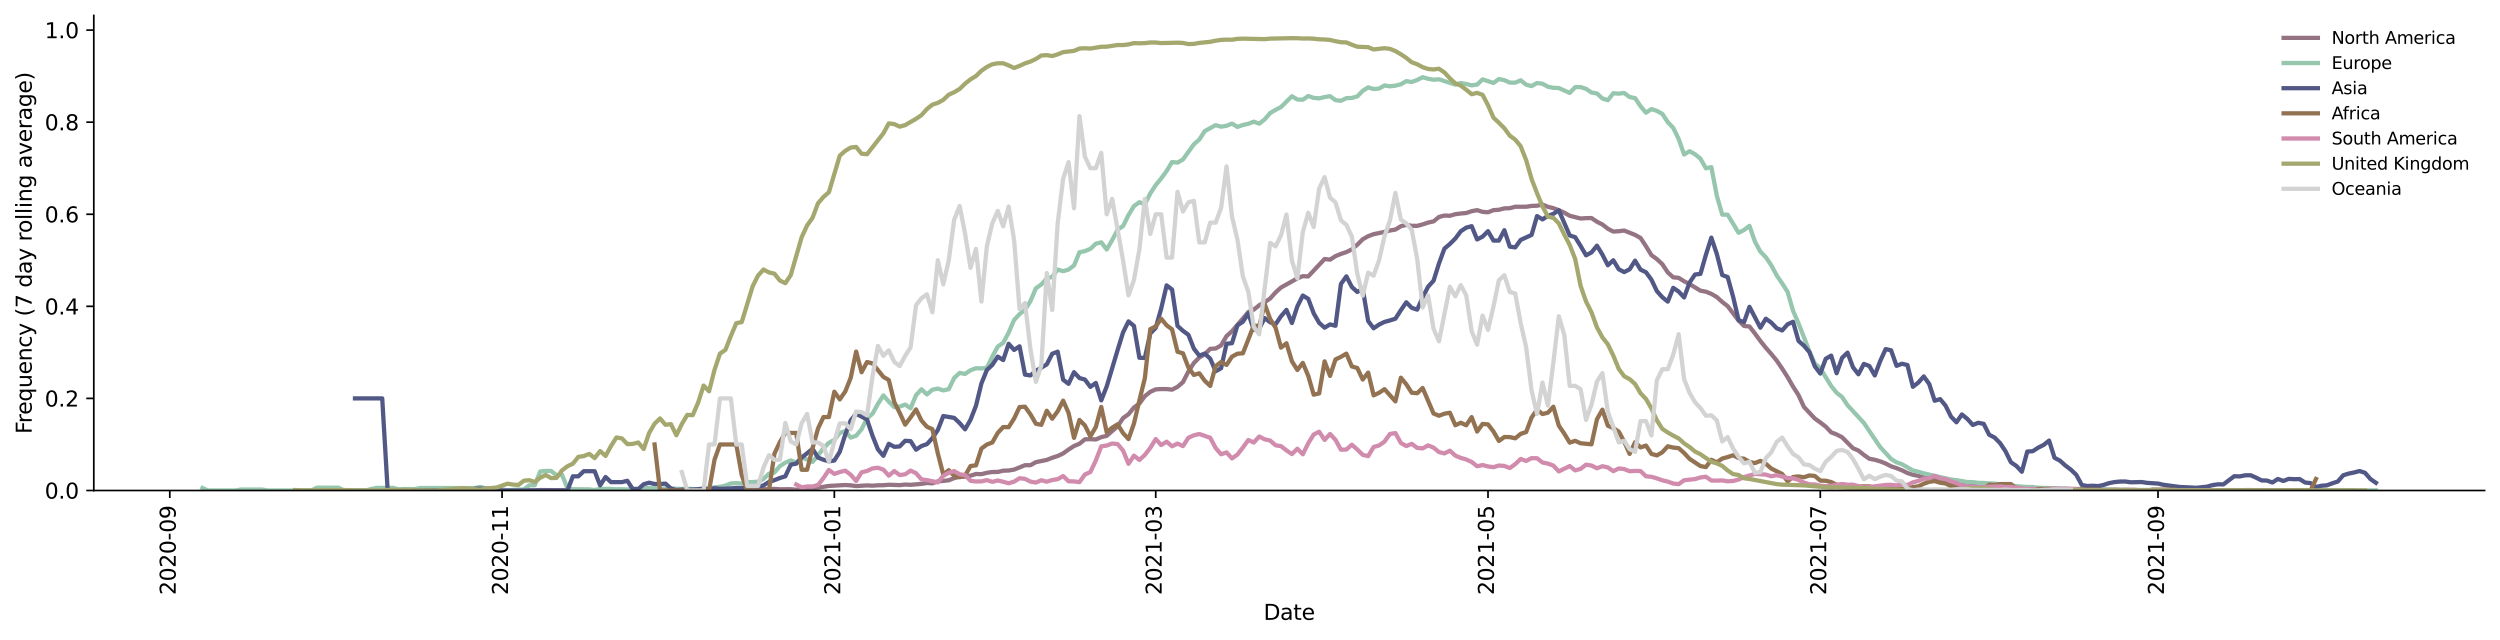 <?xml version="1.0" encoding="utf-8" standalone="no"?>
<!DOCTYPE svg PUBLIC "-//W3C//DTD SVG 1.1//EN"
  "http://www.w3.org/Graphics/SVG/1.1/DTD/svg11.dtd">
<svg height="298.621pt" version="1.1" viewBox="0 0 1166.981 298.621" width="1166.981pt" xmlns="http://www.w3.org/2000/svg" xmlns:xlink="http://www.w3.org/1999/xlink">
 <defs>
  <style type="text/css">*{stroke-linecap:butt;stroke-linejoin:round;}</style>
 </defs>
 <g id="figure_1">
  <g id="patch_1">
   <path d="M 0 298.621 
L 1166.981 298.621 
L 1166.981 0 
L 0 0 
z
" style="fill:#ffffff;"/>
  </g>
  <g id="axes_1">
   <g id="patch_2">
    <path d="M 43.781 228.96 
L 1159.781 228.96 
L 1159.781 7.2 
L 43.781 7.2 
z
" style="fill:#ffffff;"/>
   </g>
   <g id="matplotlib.axis_1">
    <g id="xtick_1">
     <g id="line2d_1">
      <defs>
       <path d="M 0 0 
L 0 3.5 
" id="m2d07dfd374" style="stroke:#000000;stroke-width:0.8;"/>
      </defs>
      <g>
       <use style="stroke:#000000;stroke-width:0.8;" x="79.252" xlink:href="#m2d07dfd374" y="228.96"/>
      </g>
     </g>
     <g id="text_1">
      <!-- 2020-09 -->
      <g transform="translate(82.012 277.743)rotate(-90)scale(0.1 -0.1)">
       <defs>
        <path d="M 1228 531 
L 3431 531 
L 3431 0 
L 469 0 
L 469 531 
Q 828 903 1448 1529 
Q 2069 2156 2228 2338 
Q 2531 2678 2651 2914 
Q 2772 3150 2772 3378 
Q 2772 3750 2511 3984 
Q 2250 4219 1831 4219 
Q 1534 4219 1204 4116 
Q 875 4013 500 3803 
L 500 4441 
Q 881 4594 1212 4672 
Q 1544 4750 1819 4750 
Q 2544 4750 2975 4387 
Q 3406 4025 3406 3419 
Q 3406 3131 3298 2873 
Q 3191 2616 2906 2266 
Q 2828 2175 2409 1742 
Q 1991 1309 1228 531 
z
" id="DejaVuSans-32" transform="scale(0.016)"/>
        <path d="M 2034 4250 
Q 1547 4250 1301 3770 
Q 1056 3291 1056 2328 
Q 1056 1369 1301 889 
Q 1547 409 2034 409 
Q 2525 409 2770 889 
Q 3016 1369 3016 2328 
Q 3016 3291 2770 3770 
Q 2525 4250 2034 4250 
z
M 2034 4750 
Q 2819 4750 3233 4129 
Q 3647 3509 3647 2328 
Q 3647 1150 3233 529 
Q 2819 -91 2034 -91 
Q 1250 -91 836 529 
Q 422 1150 422 2328 
Q 422 3509 836 4129 
Q 1250 4750 2034 4750 
z
" id="DejaVuSans-30" transform="scale(0.016)"/>
        <path d="M 313 2009 
L 1997 2009 
L 1997 1497 
L 313 1497 
L 313 2009 
z
" id="DejaVuSans-2d" transform="scale(0.016)"/>
        <path d="M 703 97 
L 703 672 
Q 941 559 1184 500 
Q 1428 441 1663 441 
Q 2288 441 2617 861 
Q 2947 1281 2994 2138 
Q 2813 1869 2534 1725 
Q 2256 1581 1919 1581 
Q 1219 1581 811 2004 
Q 403 2428 403 3163 
Q 403 3881 828 4315 
Q 1253 4750 1959 4750 
Q 2769 4750 3195 4129 
Q 3622 3509 3622 2328 
Q 3622 1225 3098 567 
Q 2575 -91 1691 -91 
Q 1453 -91 1209 -44 
Q 966 3 703 97 
z
M 1959 2075 
Q 2384 2075 2632 2365 
Q 2881 2656 2881 3163 
Q 2881 3666 2632 3958 
Q 2384 4250 1959 4250 
Q 1534 4250 1286 3958 
Q 1038 3666 1038 3163 
Q 1038 2656 1286 2365 
Q 1534 2075 1959 2075 
z
" id="DejaVuSans-39" transform="scale(0.016)"/>
       </defs>
       <use xlink:href="#DejaVuSans-32"/>
       <use x="63.623" xlink:href="#DejaVuSans-30"/>
       <use x="127.246" xlink:href="#DejaVuSans-32"/>
       <use x="190.869" xlink:href="#DejaVuSans-30"/>
       <use x="254.492" xlink:href="#DejaVuSans-2d"/>
       <use x="290.576" xlink:href="#DejaVuSans-30"/>
       <use x="354.199" xlink:href="#DejaVuSans-39"/>
      </g>
     </g>
    </g>
    <g id="xtick_2">
     <g id="line2d_2">
      <g>
       <use style="stroke:#000000;stroke-width:0.8;" x="234.358" xlink:href="#m2d07dfd374" y="228.96"/>
      </g>
     </g>
     <g id="text_2">
      <!-- 2020-11 -->
      <g transform="translate(237.118 277.743)rotate(-90)scale(0.1 -0.1)">
       <defs>
        <path d="M 794 531 
L 1825 531 
L 1825 4091 
L 703 3866 
L 703 4441 
L 1819 4666 
L 2450 4666 
L 2450 531 
L 3481 531 
L 3481 0 
L 794 0 
L 794 531 
z
" id="DejaVuSans-31" transform="scale(0.016)"/>
       </defs>
       <use xlink:href="#DejaVuSans-32"/>
       <use x="63.623" xlink:href="#DejaVuSans-30"/>
       <use x="127.246" xlink:href="#DejaVuSans-32"/>
       <use x="190.869" xlink:href="#DejaVuSans-30"/>
       <use x="254.492" xlink:href="#DejaVuSans-2d"/>
       <use x="290.576" xlink:href="#DejaVuSans-31"/>
       <use x="354.199" xlink:href="#DejaVuSans-31"/>
      </g>
     </g>
    </g>
    <g id="xtick_3">
     <g id="line2d_3">
      <g>
       <use style="stroke:#000000;stroke-width:0.8;" x="389.464" xlink:href="#m2d07dfd374" y="228.96"/>
      </g>
     </g>
     <g id="text_3">
      <!-- 2021-01 -->
      <g transform="translate(392.223 277.743)rotate(-90)scale(0.1 -0.1)">
       <use xlink:href="#DejaVuSans-32"/>
       <use x="63.623" xlink:href="#DejaVuSans-30"/>
       <use x="127.246" xlink:href="#DejaVuSans-32"/>
       <use x="190.869" xlink:href="#DejaVuSans-31"/>
       <use x="254.492" xlink:href="#DejaVuSans-2d"/>
       <use x="290.576" xlink:href="#DejaVuSans-30"/>
       <use x="354.199" xlink:href="#DejaVuSans-31"/>
      </g>
     </g>
    </g>
    <g id="xtick_4">
     <g id="line2d_4">
      <g>
       <use style="stroke:#000000;stroke-width:0.8;" x="539.485" xlink:href="#m2d07dfd374" y="228.96"/>
      </g>
     </g>
     <g id="text_4">
      <!-- 2021-03 -->
      <g transform="translate(542.244 277.743)rotate(-90)scale(0.1 -0.1)">
       <defs>
        <path d="M 2597 2516 
Q 3050 2419 3304 2112 
Q 3559 1806 3559 1356 
Q 3559 666 3084 287 
Q 2609 -91 1734 -91 
Q 1441 -91 1130 -33 
Q 819 25 488 141 
L 488 750 
Q 750 597 1062 519 
Q 1375 441 1716 441 
Q 2309 441 2620 675 
Q 2931 909 2931 1356 
Q 2931 1769 2642 2001 
Q 2353 2234 1838 2234 
L 1294 2234 
L 1294 2753 
L 1863 2753 
Q 2328 2753 2575 2939 
Q 2822 3125 2822 3475 
Q 2822 3834 2567 4026 
Q 2313 4219 1838 4219 
Q 1578 4219 1281 4162 
Q 984 4106 628 3988 
L 628 4550 
Q 988 4650 1302 4700 
Q 1616 4750 1894 4750 
Q 2613 4750 3031 4423 
Q 3450 4097 3450 3541 
Q 3450 3153 3228 2886 
Q 3006 2619 2597 2516 
z
" id="DejaVuSans-33" transform="scale(0.016)"/>
       </defs>
       <use xlink:href="#DejaVuSans-32"/>
       <use x="63.623" xlink:href="#DejaVuSans-30"/>
       <use x="127.246" xlink:href="#DejaVuSans-32"/>
       <use x="190.869" xlink:href="#DejaVuSans-31"/>
       <use x="254.492" xlink:href="#DejaVuSans-2d"/>
       <use x="290.576" xlink:href="#DejaVuSans-30"/>
       <use x="354.199" xlink:href="#DejaVuSans-33"/>
      </g>
     </g>
    </g>
    <g id="xtick_5">
     <g id="line2d_5">
      <g>
       <use style="stroke:#000000;stroke-width:0.8;" x="694.591" xlink:href="#m2d07dfd374" y="228.96"/>
      </g>
     </g>
     <g id="text_5">
      <!-- 2021-05 -->
      <g transform="translate(697.35 277.743)rotate(-90)scale(0.1 -0.1)">
       <defs>
        <path d="M 691 4666 
L 3169 4666 
L 3169 4134 
L 1269 4134 
L 1269 2991 
Q 1406 3038 1543 3061 
Q 1681 3084 1819 3084 
Q 2600 3084 3056 2656 
Q 3513 2228 3513 1497 
Q 3513 744 3044 326 
Q 2575 -91 1722 -91 
Q 1428 -91 1123 -41 
Q 819 9 494 109 
L 494 744 
Q 775 591 1075 516 
Q 1375 441 1709 441 
Q 2250 441 2565 725 
Q 2881 1009 2881 1497 
Q 2881 1984 2565 2268 
Q 2250 2553 1709 2553 
Q 1456 2553 1204 2497 
Q 953 2441 691 2322 
L 691 4666 
z
" id="DejaVuSans-35" transform="scale(0.016)"/>
       </defs>
       <use xlink:href="#DejaVuSans-32"/>
       <use x="63.623" xlink:href="#DejaVuSans-30"/>
       <use x="127.246" xlink:href="#DejaVuSans-32"/>
       <use x="190.869" xlink:href="#DejaVuSans-31"/>
       <use x="254.492" xlink:href="#DejaVuSans-2d"/>
       <use x="290.576" xlink:href="#DejaVuSans-30"/>
       <use x="354.199" xlink:href="#DejaVuSans-35"/>
      </g>
     </g>
    </g>
    <g id="xtick_6">
     <g id="line2d_6">
      <g>
       <use style="stroke:#000000;stroke-width:0.8;" x="849.696" xlink:href="#m2d07dfd374" y="228.96"/>
      </g>
     </g>
     <g id="text_6">
      <!-- 2021-07 -->
      <g transform="translate(852.456 277.743)rotate(-90)scale(0.1 -0.1)">
       <defs>
        <path d="M 525 4666 
L 3525 4666 
L 3525 4397 
L 1831 0 
L 1172 0 
L 2766 4134 
L 525 4134 
L 525 4666 
z
" id="DejaVuSans-37" transform="scale(0.016)"/>
       </defs>
       <use xlink:href="#DejaVuSans-32"/>
       <use x="63.623" xlink:href="#DejaVuSans-30"/>
       <use x="127.246" xlink:href="#DejaVuSans-32"/>
       <use x="190.869" xlink:href="#DejaVuSans-31"/>
       <use x="254.492" xlink:href="#DejaVuSans-2d"/>
       <use x="290.576" xlink:href="#DejaVuSans-30"/>
       <use x="354.199" xlink:href="#DejaVuSans-37"/>
      </g>
     </g>
    </g>
    <g id="xtick_7">
     <g id="line2d_7">
      <g>
       <use style="stroke:#000000;stroke-width:0.8;" x="1007.345" xlink:href="#m2d07dfd374" y="228.96"/>
      </g>
     </g>
     <g id="text_7">
      <!-- 2021-09 -->
      <g transform="translate(1010.105 277.743)rotate(-90)scale(0.1 -0.1)">
       <use xlink:href="#DejaVuSans-32"/>
       <use x="63.623" xlink:href="#DejaVuSans-30"/>
       <use x="127.246" xlink:href="#DejaVuSans-32"/>
       <use x="190.869" xlink:href="#DejaVuSans-31"/>
       <use x="254.492" xlink:href="#DejaVuSans-2d"/>
       <use x="290.576" xlink:href="#DejaVuSans-30"/>
       <use x="354.199" xlink:href="#DejaVuSans-39"/>
      </g>
     </g>
    </g>
    <g id="text_8">
     <!-- Date -->
     <g transform="translate(589.83 289.341)scale(0.1 -0.1)">
      <defs>
       <path d="M 1259 4147 
L 1259 519 
L 2022 519 
Q 2988 519 3436 956 
Q 3884 1394 3884 2338 
Q 3884 3275 3436 3711 
Q 2988 4147 2022 4147 
L 1259 4147 
z
M 628 4666 
L 1925 4666 
Q 3281 4666 3915 4102 
Q 4550 3538 4550 2338 
Q 4550 1131 3912 565 
Q 3275 0 1925 0 
L 628 0 
L 628 4666 
z
" id="DejaVuSans-44" transform="scale(0.016)"/>
       <path d="M 2194 1759 
Q 1497 1759 1228 1600 
Q 959 1441 959 1056 
Q 959 750 1161 570 
Q 1363 391 1709 391 
Q 2188 391 2477 730 
Q 2766 1069 2766 1631 
L 2766 1759 
L 2194 1759 
z
M 3341 1997 
L 3341 0 
L 2766 0 
L 2766 531 
Q 2569 213 2275 61 
Q 1981 -91 1556 -91 
Q 1019 -91 701 211 
Q 384 513 384 1019 
Q 384 1609 779 1909 
Q 1175 2209 1959 2209 
L 2766 2209 
L 2766 2266 
Q 2766 2663 2505 2880 
Q 2244 3097 1772 3097 
Q 1472 3097 1187 3025 
Q 903 2953 641 2809 
L 641 3341 
Q 956 3463 1253 3523 
Q 1550 3584 1831 3584 
Q 2591 3584 2966 3190 
Q 3341 2797 3341 1997 
z
" id="DejaVuSans-61" transform="scale(0.016)"/>
       <path d="M 1172 4494 
L 1172 3500 
L 2356 3500 
L 2356 3053 
L 1172 3053 
L 1172 1153 
Q 1172 725 1289 603 
Q 1406 481 1766 481 
L 2356 481 
L 2356 0 
L 1766 0 
Q 1100 0 847 248 
Q 594 497 594 1153 
L 594 3053 
L 172 3053 
L 172 3500 
L 594 3500 
L 594 4494 
L 1172 4494 
z
" id="DejaVuSans-74" transform="scale(0.016)"/>
       <path d="M 3597 1894 
L 3597 1613 
L 953 1613 
Q 991 1019 1311 708 
Q 1631 397 2203 397 
Q 2534 397 2845 478 
Q 3156 559 3463 722 
L 3463 178 
Q 3153 47 2828 -22 
Q 2503 -91 2169 -91 
Q 1331 -91 842 396 
Q 353 884 353 1716 
Q 353 2575 817 3079 
Q 1281 3584 2069 3584 
Q 2775 3584 3186 3129 
Q 3597 2675 3597 1894 
z
M 3022 2063 
Q 3016 2534 2758 2815 
Q 2500 3097 2075 3097 
Q 1594 3097 1305 2825 
Q 1016 2553 972 2059 
L 3022 2063 
z
" id="DejaVuSans-65" transform="scale(0.016)"/>
      </defs>
      <use xlink:href="#DejaVuSans-44"/>
      <use x="77.002" xlink:href="#DejaVuSans-61"/>
      <use x="138.281" xlink:href="#DejaVuSans-74"/>
      <use x="177.49" xlink:href="#DejaVuSans-65"/>
     </g>
    </g>
   </g>
   <g id="matplotlib.axis_2">
    <g id="ytick_1">
     <g id="line2d_8">
      <defs>
       <path d="M 0 0 
L -3.5 0 
" id="m5c7e561cfd" style="stroke:#000000;stroke-width:0.8;"/>
      </defs>
      <g>
       <use style="stroke:#000000;stroke-width:0.8;" x="43.781" xlink:href="#m5c7e561cfd" y="228.96"/>
      </g>
     </g>
     <g id="text_9">
      <!-- 0.0 -->
      <g transform="translate(20.878 232.759)scale(0.1 -0.1)">
       <defs>
        <path d="M 684 794 
L 1344 794 
L 1344 0 
L 684 0 
L 684 794 
z
" id="DejaVuSans-2e" transform="scale(0.016)"/>
       </defs>
       <use xlink:href="#DejaVuSans-30"/>
       <use x="63.623" xlink:href="#DejaVuSans-2e"/>
       <use x="95.41" xlink:href="#DejaVuSans-30"/>
      </g>
     </g>
    </g>
    <g id="ytick_2">
     <g id="line2d_9">
      <g>
       <use style="stroke:#000000;stroke-width:0.8;" x="43.781" xlink:href="#m5c7e561cfd" y="185.977"/>
      </g>
     </g>
     <g id="text_10">
      <!-- 0.2 -->
      <g transform="translate(20.878 189.776)scale(0.1 -0.1)">
       <use xlink:href="#DejaVuSans-30"/>
       <use x="63.623" xlink:href="#DejaVuSans-2e"/>
       <use x="95.41" xlink:href="#DejaVuSans-32"/>
      </g>
     </g>
    </g>
    <g id="ytick_3">
     <g id="line2d_10">
      <g>
       <use style="stroke:#000000;stroke-width:0.8;" x="43.781" xlink:href="#m5c7e561cfd" y="142.994"/>
      </g>
     </g>
     <g id="text_11">
      <!-- 0.4 -->
      <g transform="translate(20.878 146.794)scale(0.1 -0.1)">
       <defs>
        <path d="M 2419 4116 
L 825 1625 
L 2419 1625 
L 2419 4116 
z
M 2253 4666 
L 3047 4666 
L 3047 1625 
L 3713 1625 
L 3713 1100 
L 3047 1100 
L 3047 0 
L 2419 0 
L 2419 1100 
L 313 1100 
L 313 1709 
L 2253 4666 
z
" id="DejaVuSans-34" transform="scale(0.016)"/>
       </defs>
       <use xlink:href="#DejaVuSans-30"/>
       <use x="63.623" xlink:href="#DejaVuSans-2e"/>
       <use x="95.41" xlink:href="#DejaVuSans-34"/>
      </g>
     </g>
    </g>
    <g id="ytick_4">
     <g id="line2d_11">
      <g>
       <use style="stroke:#000000;stroke-width:0.8;" x="43.781" xlink:href="#m5c7e561cfd" y="100.012"/>
      </g>
     </g>
     <g id="text_12">
      <!-- 0.6 -->
      <g transform="translate(20.878 103.811)scale(0.1 -0.1)">
       <defs>
        <path d="M 2113 2584 
Q 1688 2584 1439 2293 
Q 1191 2003 1191 1497 
Q 1191 994 1439 701 
Q 1688 409 2113 409 
Q 2538 409 2786 701 
Q 3034 994 3034 1497 
Q 3034 2003 2786 2293 
Q 2538 2584 2113 2584 
z
M 3366 4563 
L 3366 3988 
Q 3128 4100 2886 4159 
Q 2644 4219 2406 4219 
Q 1781 4219 1451 3797 
Q 1122 3375 1075 2522 
Q 1259 2794 1537 2939 
Q 1816 3084 2150 3084 
Q 2853 3084 3261 2657 
Q 3669 2231 3669 1497 
Q 3669 778 3244 343 
Q 2819 -91 2113 -91 
Q 1303 -91 875 529 
Q 447 1150 447 2328 
Q 447 3434 972 4092 
Q 1497 4750 2381 4750 
Q 2619 4750 2861 4703 
Q 3103 4656 3366 4563 
z
" id="DejaVuSans-36" transform="scale(0.016)"/>
       </defs>
       <use xlink:href="#DejaVuSans-30"/>
       <use x="63.623" xlink:href="#DejaVuSans-2e"/>
       <use x="95.41" xlink:href="#DejaVuSans-36"/>
      </g>
     </g>
    </g>
    <g id="ytick_5">
     <g id="line2d_12">
      <g>
       <use style="stroke:#000000;stroke-width:0.8;" x="43.781" xlink:href="#m5c7e561cfd" y="57.029"/>
      </g>
     </g>
     <g id="text_13">
      <!-- 0.8 -->
      <g transform="translate(20.878 60.828)scale(0.1 -0.1)">
       <defs>
        <path d="M 2034 2216 
Q 1584 2216 1326 1975 
Q 1069 1734 1069 1313 
Q 1069 891 1326 650 
Q 1584 409 2034 409 
Q 2484 409 2743 651 
Q 3003 894 3003 1313 
Q 3003 1734 2745 1975 
Q 2488 2216 2034 2216 
z
M 1403 2484 
Q 997 2584 770 2862 
Q 544 3141 544 3541 
Q 544 4100 942 4425 
Q 1341 4750 2034 4750 
Q 2731 4750 3128 4425 
Q 3525 4100 3525 3541 
Q 3525 3141 3298 2862 
Q 3072 2584 2669 2484 
Q 3125 2378 3379 2068 
Q 3634 1759 3634 1313 
Q 3634 634 3220 271 
Q 2806 -91 2034 -91 
Q 1263 -91 848 271 
Q 434 634 434 1313 
Q 434 1759 690 2068 
Q 947 2378 1403 2484 
z
M 1172 3481 
Q 1172 3119 1398 2916 
Q 1625 2713 2034 2713 
Q 2441 2713 2670 2916 
Q 2900 3119 2900 3481 
Q 2900 3844 2670 4047 
Q 2441 4250 2034 4250 
Q 1625 4250 1398 4047 
Q 1172 3844 1172 3481 
z
" id="DejaVuSans-38" transform="scale(0.016)"/>
       </defs>
       <use xlink:href="#DejaVuSans-30"/>
       <use x="63.623" xlink:href="#DejaVuSans-2e"/>
       <use x="95.41" xlink:href="#DejaVuSans-38"/>
      </g>
     </g>
    </g>
    <g id="ytick_6">
     <g id="line2d_13">
      <g>
       <use style="stroke:#000000;stroke-width:0.8;" x="43.781" xlink:href="#m5c7e561cfd" y="14.046"/>
      </g>
     </g>
     <g id="text_14">
      <!-- 1.0 -->
      <g transform="translate(20.878 17.845)scale(0.1 -0.1)">
       <use xlink:href="#DejaVuSans-31"/>
       <use x="63.623" xlink:href="#DejaVuSans-2e"/>
       <use x="95.41" xlink:href="#DejaVuSans-30"/>
      </g>
     </g>
    </g>
    <g id="text_15">
     <!-- Frequency (7 day rolling average) -->
     <g transform="translate(14.798 202.529)rotate(-90)scale(0.1 -0.1)">
      <defs>
       <path d="M 628 4666 
L 3309 4666 
L 3309 4134 
L 1259 4134 
L 1259 2759 
L 3109 2759 
L 3109 2228 
L 1259 2228 
L 1259 0 
L 628 0 
L 628 4666 
z
" id="DejaVuSans-46" transform="scale(0.016)"/>
       <path d="M 2631 2963 
Q 2534 3019 2420 3045 
Q 2306 3072 2169 3072 
Q 1681 3072 1420 2755 
Q 1159 2438 1159 1844 
L 1159 0 
L 581 0 
L 581 3500 
L 1159 3500 
L 1159 2956 
Q 1341 3275 1631 3429 
Q 1922 3584 2338 3584 
Q 2397 3584 2469 3576 
Q 2541 3569 2628 3553 
L 2631 2963 
z
" id="DejaVuSans-72" transform="scale(0.016)"/>
       <path d="M 947 1747 
Q 947 1113 1208 752 
Q 1469 391 1925 391 
Q 2381 391 2643 752 
Q 2906 1113 2906 1747 
Q 2906 2381 2643 2742 
Q 2381 3103 1925 3103 
Q 1469 3103 1208 2742 
Q 947 2381 947 1747 
z
M 2906 525 
Q 2725 213 2448 61 
Q 2172 -91 1784 -91 
Q 1150 -91 751 415 
Q 353 922 353 1747 
Q 353 2572 751 3078 
Q 1150 3584 1784 3584 
Q 2172 3584 2448 3432 
Q 2725 3281 2906 2969 
L 2906 3500 
L 3481 3500 
L 3481 -1331 
L 2906 -1331 
L 2906 525 
z
" id="DejaVuSans-71" transform="scale(0.016)"/>
       <path d="M 544 1381 
L 544 3500 
L 1119 3500 
L 1119 1403 
Q 1119 906 1312 657 
Q 1506 409 1894 409 
Q 2359 409 2629 706 
Q 2900 1003 2900 1516 
L 2900 3500 
L 3475 3500 
L 3475 0 
L 2900 0 
L 2900 538 
Q 2691 219 2414 64 
Q 2138 -91 1772 -91 
Q 1169 -91 856 284 
Q 544 659 544 1381 
z
M 1991 3584 
L 1991 3584 
z
" id="DejaVuSans-75" transform="scale(0.016)"/>
       <path d="M 3513 2113 
L 3513 0 
L 2938 0 
L 2938 2094 
Q 2938 2591 2744 2837 
Q 2550 3084 2163 3084 
Q 1697 3084 1428 2787 
Q 1159 2491 1159 1978 
L 1159 0 
L 581 0 
L 581 3500 
L 1159 3500 
L 1159 2956 
Q 1366 3272 1645 3428 
Q 1925 3584 2291 3584 
Q 2894 3584 3203 3211 
Q 3513 2838 3513 2113 
z
" id="DejaVuSans-6e" transform="scale(0.016)"/>
       <path d="M 3122 3366 
L 3122 2828 
Q 2878 2963 2633 3030 
Q 2388 3097 2138 3097 
Q 1578 3097 1268 2742 
Q 959 2388 959 1747 
Q 959 1106 1268 751 
Q 1578 397 2138 397 
Q 2388 397 2633 464 
Q 2878 531 3122 666 
L 3122 134 
Q 2881 22 2623 -34 
Q 2366 -91 2075 -91 
Q 1284 -91 818 406 
Q 353 903 353 1747 
Q 353 2603 823 3093 
Q 1294 3584 2113 3584 
Q 2378 3584 2631 3529 
Q 2884 3475 3122 3366 
z
" id="DejaVuSans-63" transform="scale(0.016)"/>
       <path d="M 2059 -325 
Q 1816 -950 1584 -1140 
Q 1353 -1331 966 -1331 
L 506 -1331 
L 506 -850 
L 844 -850 
Q 1081 -850 1212 -737 
Q 1344 -625 1503 -206 
L 1606 56 
L 191 3500 
L 800 3500 
L 1894 763 
L 2988 3500 
L 3597 3500 
L 2059 -325 
z
" id="DejaVuSans-79" transform="scale(0.016)"/>
       <path id="DejaVuSans-20" transform="scale(0.016)"/>
       <path d="M 1984 4856 
Q 1566 4138 1362 3434 
Q 1159 2731 1159 2009 
Q 1159 1288 1364 580 
Q 1569 -128 1984 -844 
L 1484 -844 
Q 1016 -109 783 600 
Q 550 1309 550 2009 
Q 550 2706 781 3412 
Q 1013 4119 1484 4856 
L 1984 4856 
z
" id="DejaVuSans-28" transform="scale(0.016)"/>
       <path d="M 2906 2969 
L 2906 4863 
L 3481 4863 
L 3481 0 
L 2906 0 
L 2906 525 
Q 2725 213 2448 61 
Q 2172 -91 1784 -91 
Q 1150 -91 751 415 
Q 353 922 353 1747 
Q 353 2572 751 3078 
Q 1150 3584 1784 3584 
Q 2172 3584 2448 3432 
Q 2725 3281 2906 2969 
z
M 947 1747 
Q 947 1113 1208 752 
Q 1469 391 1925 391 
Q 2381 391 2643 752 
Q 2906 1113 2906 1747 
Q 2906 2381 2643 2742 
Q 2381 3103 1925 3103 
Q 1469 3103 1208 2742 
Q 947 2381 947 1747 
z
" id="DejaVuSans-64" transform="scale(0.016)"/>
       <path d="M 1959 3097 
Q 1497 3097 1228 2736 
Q 959 2375 959 1747 
Q 959 1119 1226 758 
Q 1494 397 1959 397 
Q 2419 397 2687 759 
Q 2956 1122 2956 1747 
Q 2956 2369 2687 2733 
Q 2419 3097 1959 3097 
z
M 1959 3584 
Q 2709 3584 3137 3096 
Q 3566 2609 3566 1747 
Q 3566 888 3137 398 
Q 2709 -91 1959 -91 
Q 1206 -91 779 398 
Q 353 888 353 1747 
Q 353 2609 779 3096 
Q 1206 3584 1959 3584 
z
" id="DejaVuSans-6f" transform="scale(0.016)"/>
       <path d="M 603 4863 
L 1178 4863 
L 1178 0 
L 603 0 
L 603 4863 
z
" id="DejaVuSans-6c" transform="scale(0.016)"/>
       <path d="M 603 3500 
L 1178 3500 
L 1178 0 
L 603 0 
L 603 3500 
z
M 603 4863 
L 1178 4863 
L 1178 4134 
L 603 4134 
L 603 4863 
z
" id="DejaVuSans-69" transform="scale(0.016)"/>
       <path d="M 2906 1791 
Q 2906 2416 2648 2759 
Q 2391 3103 1925 3103 
Q 1463 3103 1205 2759 
Q 947 2416 947 1791 
Q 947 1169 1205 825 
Q 1463 481 1925 481 
Q 2391 481 2648 825 
Q 2906 1169 2906 1791 
z
M 3481 434 
Q 3481 -459 3084 -895 
Q 2688 -1331 1869 -1331 
Q 1566 -1331 1297 -1286 
Q 1028 -1241 775 -1147 
L 775 -588 
Q 1028 -725 1275 -790 
Q 1522 -856 1778 -856 
Q 2344 -856 2625 -561 
Q 2906 -266 2906 331 
L 2906 616 
Q 2728 306 2450 153 
Q 2172 0 1784 0 
Q 1141 0 747 490 
Q 353 981 353 1791 
Q 353 2603 747 3093 
Q 1141 3584 1784 3584 
Q 2172 3584 2450 3431 
Q 2728 3278 2906 2969 
L 2906 3500 
L 3481 3500 
L 3481 434 
z
" id="DejaVuSans-67" transform="scale(0.016)"/>
       <path d="M 191 3500 
L 800 3500 
L 1894 563 
L 2988 3500 
L 3597 3500 
L 2284 0 
L 1503 0 
L 191 3500 
z
" id="DejaVuSans-76" transform="scale(0.016)"/>
       <path d="M 513 4856 
L 1013 4856 
Q 1481 4119 1714 3412 
Q 1947 2706 1947 2009 
Q 1947 1309 1714 600 
Q 1481 -109 1013 -844 
L 513 -844 
Q 928 -128 1133 580 
Q 1338 1288 1338 2009 
Q 1338 2731 1133 3434 
Q 928 4138 513 4856 
z
" id="DejaVuSans-29" transform="scale(0.016)"/>
      </defs>
      <use xlink:href="#DejaVuSans-46"/>
      <use x="50.27" xlink:href="#DejaVuSans-72"/>
      <use x="89.133" xlink:href="#DejaVuSans-65"/>
      <use x="150.656" xlink:href="#DejaVuSans-71"/>
      <use x="214.133" xlink:href="#DejaVuSans-75"/>
      <use x="277.512" xlink:href="#DejaVuSans-65"/>
      <use x="339.035" xlink:href="#DejaVuSans-6e"/>
      <use x="402.414" xlink:href="#DejaVuSans-63"/>
      <use x="457.395" xlink:href="#DejaVuSans-79"/>
      <use x="516.574" xlink:href="#DejaVuSans-20"/>
      <use x="548.361" xlink:href="#DejaVuSans-28"/>
      <use x="587.375" xlink:href="#DejaVuSans-37"/>
      <use x="650.998" xlink:href="#DejaVuSans-20"/>
      <use x="682.785" xlink:href="#DejaVuSans-64"/>
      <use x="746.262" xlink:href="#DejaVuSans-61"/>
      <use x="807.541" xlink:href="#DejaVuSans-79"/>
      <use x="866.721" xlink:href="#DejaVuSans-20"/>
      <use x="898.508" xlink:href="#DejaVuSans-72"/>
      <use x="937.371" xlink:href="#DejaVuSans-6f"/>
      <use x="998.553" xlink:href="#DejaVuSans-6c"/>
      <use x="1026.336" xlink:href="#DejaVuSans-6c"/>
      <use x="1054.119" xlink:href="#DejaVuSans-69"/>
      <use x="1081.902" xlink:href="#DejaVuSans-6e"/>
      <use x="1145.281" xlink:href="#DejaVuSans-67"/>
      <use x="1208.758" xlink:href="#DejaVuSans-20"/>
      <use x="1240.545" xlink:href="#DejaVuSans-61"/>
      <use x="1301.824" xlink:href="#DejaVuSans-76"/>
      <use x="1361.004" xlink:href="#DejaVuSans-65"/>
      <use x="1422.527" xlink:href="#DejaVuSans-72"/>
      <use x="1463.641" xlink:href="#DejaVuSans-61"/>
      <use x="1524.92" xlink:href="#DejaVuSans-67"/>
      <use x="1588.396" xlink:href="#DejaVuSans-65"/>
      <use x="1649.92" xlink:href="#DejaVuSans-29"/>
     </g>
    </g>
   </g>
   <g id="line2d_14">
    <path clip-path="url(#p08905ec6ad)" d="M 150.448 228.026 
L 152.991 228.96 
L 214.016 228.96 
L 216.559 228.712 
L 226.73 228.647 
L 229.273 228.896 
L 249.614 228.899 
L 252.157 228.753 
L 277.584 228.96 
L 285.213 228.721 
L 300.469 228.808 
L 308.097 228.96 
L 320.811 228.864 
L 330.982 228.925 
L 348.781 228.677 
L 351.323 228.476 
L 356.409 228.397 
L 361.494 228.218 
L 364.037 228.381 
L 369.122 228.369 
L 371.665 228.594 
L 374.208 228.224 
L 381.836 227.657 
L 386.921 226.833 
L 394.55 226.402 
L 397.092 226.558 
L 399.635 226.896 
L 404.72 226.582 
L 407.263 226.712 
L 409.806 226.532 
L 412.349 226.494 
L 414.891 226.281 
L 419.977 226.45 
L 422.519 226.177 
L 425.062 226.309 
L 430.148 225.869 
L 432.69 225.462 
L 435.233 225.619 
L 437.776 224.698 
L 440.319 224.501 
L 442.861 224.181 
L 445.404 223.19 
L 447.947 222.543 
L 450.489 222.548 
L 453.032 222.042 
L 455.575 221.253 
L 458.118 221.336 
L 460.66 220.7 
L 463.203 220.321 
L 465.746 220.301 
L 468.288 219.719 
L 470.831 219.634 
L 473.374 219.195 
L 478.459 217.157 
L 481.002 217.151 
L 483.545 215.727 
L 488.63 214.686 
L 491.173 213.678 
L 493.716 212.855 
L 496.258 211.666 
L 498.801 209.831 
L 501.344 208.192 
L 503.887 207.152 
L 506.429 205.083 
L 508.972 204.996 
L 511.515 205.149 
L 514.057 204.046 
L 516.6 203.45 
L 521.686 198.999 
L 524.228 195.168 
L 526.771 193.356 
L 529.314 190.221 
L 531.856 188.378 
L 534.399 184.918 
L 536.942 182.897 
L 539.485 181.752 
L 542.027 181.613 
L 544.57 181.62 
L 547.113 181.886 
L 549.655 180.572 
L 552.198 178.379 
L 554.741 173.411 
L 557.284 169.459 
L 559.826 166.866 
L 562.369 165.348 
L 564.912 162.836 
L 567.455 162.674 
L 569.997 161.214 
L 572.54 156.888 
L 575.083 154.608 
L 580.168 148.684 
L 582.711 145.646 
L 585.254 144.549 
L 587.796 142.478 
L 590.339 141.087 
L 592.882 139.345 
L 595.424 136.495 
L 597.967 134.206 
L 605.595 129.933 
L 608.138 128.911 
L 610.681 129.021 
L 618.309 120.903 
L 620.852 121.205 
L 623.394 119.564 
L 625.937 118.524 
L 628.48 117.669 
L 631.023 116.401 
L 633.565 114.234 
L 636.108 111.69 
L 638.651 110.252 
L 641.193 109.308 
L 646.279 108.246 
L 648.822 107.595 
L 651.364 107.17 
L 653.907 105.593 
L 656.45 104.969 
L 658.992 105.401 
L 661.535 105.432 
L 664.078 104.763 
L 666.621 103.901 
L 669.163 103.345 
L 671.706 101.285 
L 674.249 100.606 
L 676.792 100.73 
L 679.334 99.985 
L 681.877 99.653 
L 684.42 99.435 
L 686.962 98.587 
L 689.505 98.097 
L 692.048 98.896 
L 694.591 99.093 
L 697.133 98.097 
L 699.676 97.919 
L 702.219 97.267 
L 704.761 97.182 
L 707.304 96.512 
L 712.39 96.507 
L 714.932 96.122 
L 717.475 96.036 
L 720.018 95.514 
L 722.56 96.533 
L 725.103 97.173 
L 727.646 98.111 
L 730.189 99.278 
L 732.731 100.718 
L 737.817 101.998 
L 740.36 101.83 
L 742.902 101.783 
L 745.445 103.5 
L 747.988 104.789 
L 750.53 106.758 
L 753.073 108.094 
L 755.616 107.931 
L 758.159 107.615 
L 763.244 109.652 
L 765.787 111.089 
L 768.329 114.935 
L 770.872 119.094 
L 773.415 120.95 
L 775.958 123.312 
L 778.5 127.165 
L 781.043 129.455 
L 783.586 129.688 
L 786.128 131.31 
L 788.671 132.603 
L 793.757 135.691 
L 796.299 136.159 
L 798.842 137.171 
L 801.385 138.655 
L 803.928 140.951 
L 806.47 142.923 
L 811.556 149.634 
L 814.098 152.15 
L 816.641 152.41 
L 819.184 155.686 
L 821.727 159.155 
L 824.269 162.34 
L 826.812 165.234 
L 829.355 168.322 
L 831.897 172.057 
L 834.44 176.052 
L 836.983 180.448 
L 839.526 184.441 
L 842.068 189.955 
L 847.154 195.374 
L 849.696 197.197 
L 852.239 199.162 
L 854.782 201.818 
L 857.325 202.798 
L 859.867 204.1 
L 864.953 209.224 
L 867.496 210.316 
L 870.038 212.339 
L 872.581 214.133 
L 875.124 214.617 
L 877.666 215.36 
L 880.209 216.359 
L 882.752 217.683 
L 885.295 218.517 
L 887.837 219.542 
L 890.38 220.799 
L 892.923 221.629 
L 895.465 222.116 
L 900.551 223.652 
L 910.722 225.649 
L 913.265 225.776 
L 918.35 226.271 
L 923.435 226.33 
L 928.521 226.815 
L 938.692 227.544 
L 943.777 227.67 
L 959.033 228.183 
L 964.119 228.147 
L 969.204 228.254 
L 971.747 228.269 
L 976.833 228.482 
L 987.003 228.647 
L 997.174 228.785 
L 1017.516 228.8 
L 1025.144 228.799 
L 1045.486 228.913 
L 1048.029 228.768 
L 1058.2 228.798 
L 1060.742 228.943 
L 1098.883 228.906 
L 1098.883 228.906 
" style="fill:none;stroke:#947383;stroke-linecap:square;stroke-width:2;"/>
   </g>
   <g id="line2d_15">
    <path clip-path="url(#p08905ec6ad)" d="M 94.509 227.782 
L 97.051 228.96 
L 109.765 228.96 
L 112.308 228.526 
L 122.478 228.526 
L 125.021 228.96 
L 145.363 228.96 
L 147.906 227.657 
L 158.077 227.657 
L 160.619 228.96 
L 170.79 228.96 
L 173.333 228.244 
L 175.876 227.726 
L 183.504 227.726 
L 186.046 228.442 
L 188.589 228.288 
L 193.675 228.288 
L 196.217 227.789 
L 221.645 227.829 
L 224.187 227.263 
L 226.73 228.045 
L 231.815 228.045 
L 234.358 228.394 
L 236.901 228.96 
L 239.444 228.664 
L 241.986 228.516 
L 244.529 228.516 
L 247.072 226.517 
L 249.614 226.517 
L 252.157 220.098 
L 254.7 219.839 
L 257.243 219.839 
L 259.785 221.838 
L 262.328 221.551 
L 264.871 227.961 
L 267.414 228.367 
L 275.042 228.423 
L 277.584 228.729 
L 280.127 228.205 
L 285.213 228.246 
L 287.755 228.436 
L 290.298 228.366 
L 292.841 228.498 
L 295.383 228.121 
L 297.926 228.121 
L 303.012 227.804 
L 308.097 228.113 
L 313.182 227.961 
L 315.725 228.165 
L 318.268 228.249 
L 320.811 228.19 
L 325.896 228.352 
L 330.982 228.237 
L 333.524 227.467 
L 336.067 227.232 
L 338.61 226.681 
L 341.152 225.662 
L 343.695 225.512 
L 346.238 225.69 
L 348.781 225.105 
L 351.323 225.032 
L 353.866 224.837 
L 356.409 223.575 
L 358.951 221.13 
L 361.494 220.553 
L 364.037 217.577 
L 366.58 215.967 
L 369.122 214.905 
L 371.665 215.926 
L 374.208 213.634 
L 376.75 214.501 
L 379.293 215.614 
L 381.836 212.588 
L 384.379 209.214 
L 386.921 206.699 
L 389.464 205.341 
L 392.007 202.068 
L 394.55 201.233 
L 397.092 204.255 
L 399.635 203.403 
L 402.178 200.363 
L 404.72 195.269 
L 407.263 193.155 
L 409.806 188.546 
L 412.349 184.571 
L 414.891 187.494 
L 417.434 190.04 
L 419.977 189.81 
L 422.519 188.843 
L 425.062 190.594 
L 427.605 184.467 
L 430.148 181.718 
L 432.69 184.112 
L 435.233 181.908 
L 437.776 181.385 
L 440.319 182.243 
L 442.861 181.66 
L 445.404 176.438 
L 447.947 174.055 
L 450.489 174.549 
L 453.032 172.831 
L 455.575 171.899 
L 458.118 171.98 
L 460.66 171.689 
L 463.203 166.473 
L 465.746 161.785 
L 468.288 160.017 
L 470.831 155.261 
L 473.374 149.365 
L 475.917 146.623 
L 478.459 144.655 
L 481.002 140.566 
L 483.545 134.552 
L 486.087 132.767 
L 488.63 129.979 
L 491.173 129.233 
L 493.716 125.84 
L 496.258 126.586 
L 498.801 125.823 
L 501.344 123.933 
L 503.887 117.747 
L 506.429 117.214 
L 508.972 116.172 
L 511.515 113.758 
L 514.057 113.122 
L 516.6 116.455 
L 519.143 112.097 
L 521.686 107.216 
L 524.228 105.53 
L 526.771 100.388 
L 529.314 96.215 
L 531.856 94.391 
L 534.399 95.358 
L 536.942 90.304 
L 539.485 86.403 
L 542.027 83.288 
L 544.57 79.814 
L 547.113 75.624 
L 549.655 75.911 
L 552.198 74.429 
L 557.284 67.381 
L 559.826 65.135 
L 562.369 61.202 
L 567.455 58.408 
L 569.997 59.143 
L 572.54 58.696 
L 575.083 57.681 
L 577.625 59.246 
L 580.168 58.342 
L 582.711 57.787 
L 585.254 56.799 
L 587.796 57.718 
L 590.339 55.738 
L 592.882 52.769 
L 595.424 51.289 
L 597.967 49.97 
L 603.053 44.918 
L 605.595 46.451 
L 608.138 46.553 
L 610.681 44.831 
L 613.223 45.683 
L 615.766 45.92 
L 618.309 45.304 
L 620.852 44.892 
L 623.394 46.749 
L 625.937 47.035 
L 628.48 45.827 
L 631.023 45.726 
L 633.565 45.009 
L 636.108 42.402 
L 638.651 40.783 
L 641.193 41.564 
L 643.736 41.353 
L 646.279 39.879 
L 648.822 40.31 
L 651.364 39.971 
L 653.907 39.342 
L 656.45 37.894 
L 658.992 38.288 
L 661.535 37.33 
L 664.078 36.035 
L 666.621 36.776 
L 669.163 37.217 
L 671.706 37.023 
L 679.334 39.51 
L 681.877 38.735 
L 684.42 39.202 
L 686.962 39.842 
L 689.505 39.487 
L 692.048 37.062 
L 697.133 38.723 
L 699.676 36.906 
L 702.219 37.423 
L 704.761 38.559 
L 707.304 38.582 
L 709.847 37.488 
L 712.39 39.539 
L 714.932 40.182 
L 717.475 38.748 
L 720.018 39.081 
L 722.56 40.481 
L 725.103 40.99 
L 727.646 41.096 
L 732.731 43.364 
L 735.274 40.683 
L 737.817 40.653 
L 740.36 41.47 
L 742.902 43.197 
L 745.445 43.621 
L 747.988 45.97 
L 750.53 46.786 
L 753.073 43.538 
L 755.616 43.708 
L 758.159 43.411 
L 760.701 45.306 
L 763.244 45.797 
L 765.787 49.597 
L 768.329 52.606 
L 770.872 50.925 
L 773.415 51.752 
L 775.958 53.156 
L 778.5 57.026 
L 781.043 59.658 
L 783.586 64.867 
L 786.128 72.131 
L 788.671 70.59 
L 791.214 71.986 
L 793.757 74.066 
L 796.299 78.554 
L 798.842 78.002 
L 801.385 91.325 
L 803.928 100.191 
L 806.47 100.236 
L 811.556 108.654 
L 814.098 107.348 
L 816.641 105.434 
L 819.184 112.758 
L 821.727 117.458 
L 824.269 120.074 
L 826.812 123.822 
L 829.355 128.572 
L 831.897 132.266 
L 834.44 136.277 
L 836.983 145.079 
L 839.526 150.954 
L 844.611 163.939 
L 847.154 169.807 
L 849.696 171.775 
L 852.239 176.101 
L 854.782 180.18 
L 857.325 183.349 
L 859.867 185.32 
L 862.41 189.15 
L 870.038 197.408 
L 877.666 208.708 
L 882.752 214.234 
L 885.295 215.812 
L 887.837 216.687 
L 892.923 219.61 
L 895.465 220.208 
L 898.008 220.952 
L 910.722 223.848 
L 913.265 224.135 
L 918.35 225.007 
L 920.893 225.061 
L 923.435 225.38 
L 925.978 225.439 
L 928.521 225.67 
L 931.064 225.724 
L 936.149 226.432 
L 943.777 227.159 
L 946.32 227.305 
L 948.863 227.335 
L 951.405 227.68 
L 959.033 227.903 
L 969.204 228.458 
L 987.003 228.547 
L 989.546 228.697 
L 999.717 228.691 
L 1014.973 228.796 
L 1025.144 228.902 
L 1032.772 228.819 
L 1063.285 228.947 
L 1078.541 228.85 
L 1086.169 228.906 
L 1109.054 228.933 
L 1109.054 228.933 
" style="fill:none;stroke:#96c6ad;stroke-linecap:square;stroke-width:2;"/>
   </g>
   <g id="line2d_16">
    <path clip-path="url(#p08905ec6ad)" d="M 165.705 185.977 
L 178.418 185.977 
L 180.961 228.96 
L 219.102 228.96 
L 221.645 228.117 
L 231.815 228.117 
L 234.358 228.96 
L 264.871 228.96 
L 267.414 222.347 
L 269.956 222.347 
L 272.499 219.959 
L 277.584 219.959 
L 280.127 226.572 
L 282.67 222.665 
L 285.213 225.052 
L 290.298 225.052 
L 292.841 224.43 
L 295.383 228.337 
L 297.926 228.337 
L 300.469 226.034 
L 303.012 225.318 
L 305.554 225.941 
L 308.097 225.941 
L 310.64 225.751 
L 313.182 228.053 
L 315.725 228.77 
L 318.268 228.577 
L 323.353 228.528 
L 325.896 228.351 
L 328.439 228.018 
L 330.982 228.21 
L 333.524 227.914 
L 336.067 228.153 
L 338.61 228.124 
L 343.695 227.799 
L 346.238 227.83 
L 351.323 227.148 
L 353.866 227.357 
L 356.409 226.565 
L 358.951 224.983 
L 361.494 224.13 
L 364.037 223.125 
L 366.58 222.35 
L 369.122 216.901 
L 371.665 216.426 
L 374.208 213.633 
L 379.293 209.491 
L 381.836 213.587 
L 384.379 214.608 
L 386.921 215.35 
L 389.464 214.965 
L 392.007 210.893 
L 394.55 202.869 
L 397.092 196.259 
L 399.635 193.13 
L 404.72 195.817 
L 407.263 203.375 
L 409.806 209.756 
L 412.349 212.76 
L 414.891 207.162 
L 417.434 208.576 
L 419.977 208.381 
L 422.519 205.755 
L 425.062 205.924 
L 427.605 209.912 
L 430.148 208.196 
L 432.69 207.327 
L 435.233 204.514 
L 437.776 200.682 
L 440.319 194.196 
L 445.404 195.07 
L 447.947 197.467 
L 450.489 200.401 
L 453.032 195.946 
L 455.575 189.414 
L 458.118 179.001 
L 460.66 172.712 
L 463.203 170.33 
L 465.746 166.467 
L 468.288 168.071 
L 470.831 160.477 
L 473.374 163.355 
L 475.917 161.664 
L 478.459 174.87 
L 481.002 175.249 
L 483.545 173.107 
L 488.63 170.096 
L 491.173 165.125 
L 493.716 164.164 
L 496.258 177.246 
L 498.801 179.163 
L 501.344 173.744 
L 503.887 176.468 
L 506.429 177.177 
L 508.972 180.591 
L 511.515 178.768 
L 514.057 186.889 
L 516.6 180.399 
L 521.686 163.425 
L 524.228 155.203 
L 526.771 150.026 
L 529.314 152.127 
L 531.856 167 
L 534.399 167.085 
L 536.942 155.632 
L 539.485 153.063 
L 542.027 144.04 
L 544.57 133.217 
L 547.113 135.16 
L 549.655 152.123 
L 552.198 154.428 
L 554.741 156.29 
L 557.284 162.721 
L 559.826 166.031 
L 562.369 165.04 
L 564.912 167.414 
L 567.455 173.282 
L 569.997 171.899 
L 572.54 160.449 
L 575.083 160.197 
L 577.625 151.868 
L 580.168 150.187 
L 582.711 146.292 
L 585.254 153.915 
L 587.796 153.412 
L 590.339 148.471 
L 592.882 150.425 
L 595.424 151.378 
L 597.967 147.618 
L 600.51 144.657 
L 603.053 150.793 
L 605.595 143.02 
L 608.138 137.957 
L 610.681 139.496 
L 613.223 146.254 
L 615.766 150.681 
L 618.309 152.963 
L 620.852 151.435 
L 623.394 152.065 
L 625.937 132.543 
L 628.48 129.012 
L 631.023 133.935 
L 633.565 136.281 
L 636.108 134.85 
L 638.651 149.865 
L 641.193 153.239 
L 643.736 151.496 
L 646.279 150.265 
L 648.822 149.573 
L 651.364 148.76 
L 653.907 144.8 
L 656.45 141.11 
L 658.992 143.686 
L 661.535 144.539 
L 664.078 138.841 
L 666.621 133.831 
L 669.163 131.059 
L 671.706 122.97 
L 674.249 116.06 
L 676.792 113.881 
L 679.334 111.343 
L 681.877 107.947 
L 684.42 106.263 
L 686.962 105.582 
L 689.505 111.773 
L 692.048 110.455 
L 694.591 107.91 
L 697.133 112.295 
L 699.676 112.303 
L 702.219 107.46 
L 704.761 115.129 
L 707.304 115.48 
L 709.847 111.986 
L 714.932 109.652 
L 717.475 100.861 
L 720.018 102.407 
L 722.56 100.764 
L 725.103 99.827 
L 727.646 98.186 
L 732.731 109.916 
L 735.274 110.706 
L 737.817 114.802 
L 740.36 119.182 
L 742.902 117.811 
L 745.445 114.685 
L 747.988 118.832 
L 750.53 123.823 
L 753.073 121.487 
L 755.616 125.69 
L 758.159 127.009 
L 760.701 125.697 
L 763.244 121.685 
L 765.787 125.86 
L 768.329 127.079 
L 770.872 130.558 
L 773.415 135.879 
L 775.958 138.73 
L 778.5 140.784 
L 781.043 134.368 
L 783.586 136.097 
L 786.128 138.842 
L 788.671 131.925 
L 791.214 128.146 
L 793.757 127.841 
L 796.299 118.951 
L 798.842 110.94 
L 801.385 118.511 
L 803.928 128.395 
L 806.47 129.336 
L 809.013 138.563 
L 811.556 149.434 
L 814.098 150.382 
L 816.641 143.229 
L 821.727 152.965 
L 824.269 148.779 
L 826.812 150.581 
L 829.355 153.231 
L 831.897 154.242 
L 834.44 151.373 
L 836.983 150.22 
L 839.526 159.119 
L 842.068 161.374 
L 844.611 164.367 
L 847.154 171.019 
L 849.696 174.381 
L 852.239 167.478 
L 854.782 166.003 
L 857.325 174.216 
L 859.867 167.054 
L 862.41 164.617 
L 864.953 171.437 
L 867.496 174.703 
L 870.038 169.877 
L 872.581 170.841 
L 875.124 175.254 
L 877.666 168.558 
L 880.209 162.953 
L 882.752 163.532 
L 885.295 170.77 
L 887.837 169.79 
L 890.38 170.411 
L 892.923 180.554 
L 895.465 178.571 
L 898.008 175.713 
L 900.551 179.248 
L 903.094 187.074 
L 905.636 186.306 
L 908.179 189.368 
L 910.722 194.491 
L 913.265 197.112 
L 915.807 193.461 
L 918.35 195.562 
L 920.893 198.363 
L 923.435 197.351 
L 925.978 197.858 
L 928.521 202.932 
L 931.064 204.249 
L 933.606 206.83 
L 936.149 210.636 
L 938.692 215.793 
L 941.234 217.509 
L 943.777 220.208 
L 946.32 210.778 
L 948.863 210.62 
L 951.405 208.981 
L 953.948 207.696 
L 956.491 205.67 
L 959.033 213.692 
L 961.576 215.038 
L 964.119 217.31 
L 966.662 219.225 
L 969.204 221.659 
L 971.747 226.372 
L 974.29 226.872 
L 976.833 226.74 
L 979.375 226.912 
L 981.918 226.377 
L 984.461 225.524 
L 987.003 225.033 
L 989.546 224.791 
L 992.089 224.769 
L 994.632 225.13 
L 999.717 225.006 
L 1002.26 225.397 
L 1007.345 225.726 
L 1009.888 226.309 
L 1017.516 227.321 
L 1022.601 227.547 
L 1025.144 227.697 
L 1030.23 227.166 
L 1032.772 226.435 
L 1035.315 226.088 
L 1037.858 226.108 
L 1042.943 222.289 
L 1045.486 222.385 
L 1048.029 221.874 
L 1050.571 221.841 
L 1053.114 222.958 
L 1055.657 224.253 
L 1058.2 224.318 
L 1060.742 225.228 
L 1063.285 223.576 
L 1065.828 224.507 
L 1068.37 223.533 
L 1070.913 223.694 
L 1073.456 223.629 
L 1075.999 225.239 
L 1078.541 225.503 
L 1081.084 227.319 
L 1083.627 226.748 
L 1086.169 226.543 
L 1088.712 225.6 
L 1091.255 224.781 
L 1093.798 221.86 
L 1096.34 221.061 
L 1098.883 220.55 
L 1101.426 219.874 
L 1103.969 220.692 
L 1106.511 223.614 
L 1109.054 225.369 
L 1109.054 225.369 
" style="fill:none;stroke:#525886;stroke-linecap:square;stroke-width:2;"/>
   </g>
   <g id="line2d_17">
    <path clip-path="url(#p08905ec6ad)" d="M 305.554 207.469 
L 308.097 228.96 
L 330.982 228.96 
L 333.524 214.632 
L 336.067 207.469 
L 343.695 207.469 
L 346.238 221.796 
L 348.781 228.96 
L 358.951 228.96 
L 361.494 211.767 
L 364.037 206.394 
L 366.58 202.096 
L 371.665 202.096 
L 374.208 219.289 
L 376.75 219.289 
L 379.293 209.26 
L 381.836 200.049 
L 384.379 194.676 
L 386.921 194.676 
L 389.464 182.856 
L 392.007 186.438 
L 394.55 182.753 
L 397.092 176.404 
L 399.635 164.123 
L 402.178 173.747 
L 404.72 168.999 
L 407.263 169.613 
L 412.349 175.927 
L 414.891 177.397 
L 417.434 187.669 
L 419.977 192.729 
L 422.519 198.223 
L 425.062 194.837 
L 427.605 191.111 
L 430.148 196.334 
L 432.69 199.208 
L 435.233 200.338 
L 437.776 211.686 
L 440.319 221.511 
L 442.861 219.48 
L 445.404 222.141 
L 447.947 222.769 
L 450.489 221.99 
L 453.032 217.544 
L 455.575 217.224 
L 458.118 209.397 
L 460.66 207.505 
L 463.203 206.55 
L 465.746 202.075 
L 468.288 199.346 
L 470.831 199.394 
L 473.374 195.38 
L 475.917 190.002 
L 478.459 189.856 
L 481.002 193.401 
L 483.545 197.808 
L 486.087 198.292 
L 488.63 191.746 
L 491.173 195.44 
L 493.716 191.977 
L 496.258 187.024 
L 498.801 192.741 
L 501.344 204.386 
L 503.887 196.041 
L 506.429 198.606 
L 508.972 203.714 
L 511.515 199.322 
L 514.057 189.953 
L 516.6 201.76 
L 519.143 199.669 
L 521.686 198.058 
L 524.228 202.155 
L 526.771 204.964 
L 529.314 197.729 
L 531.856 186.902 
L 534.399 176.595 
L 536.942 153.644 
L 539.485 152.385 
L 542.027 148.783 
L 544.57 151.854 
L 547.113 153.748 
L 549.655 164.201 
L 552.198 164.932 
L 554.741 171.538 
L 557.284 175.015 
L 559.826 174.248 
L 562.369 177.757 
L 564.912 180.129 
L 567.455 170.918 
L 569.997 168.976 
L 572.54 170.341 
L 575.083 166.477 
L 577.625 165.104 
L 580.168 164.919 
L 585.254 151.938 
L 587.796 152.228 
L 590.339 141.926 
L 592.882 148.865 
L 595.424 152.961 
L 597.967 162.277 
L 600.51 160.238 
L 603.053 168.632 
L 605.595 172.704 
L 608.138 169.397 
L 610.681 175.442 
L 613.223 184.223 
L 615.766 183.644 
L 618.309 168.683 
L 620.852 175.446 
L 623.394 167.794 
L 625.937 166.571 
L 628.48 165.068 
L 631.023 171.045 
L 633.565 171.765 
L 636.108 177.164 
L 638.651 173.934 
L 641.193 184.554 
L 643.736 183.358 
L 646.279 181.662 
L 651.364 187.353 
L 653.907 176.313 
L 656.45 179.376 
L 658.992 183.335 
L 661.535 183.551 
L 664.078 181.106 
L 669.163 193.013 
L 671.706 194.069 
L 674.249 193.102 
L 676.792 192.661 
L 679.334 198.493 
L 681.877 197.336 
L 684.42 198.516 
L 686.962 194.71 
L 689.505 201.442 
L 692.048 197.899 
L 694.591 198.096 
L 697.133 201.419 
L 699.676 205.838 
L 702.219 203.99 
L 704.761 204.043 
L 707.304 204.601 
L 709.847 202.522 
L 712.39 201.673 
L 714.932 194.897 
L 717.475 191.214 
L 720.018 193.25 
L 722.56 192.649 
L 725.103 189.861 
L 727.646 198.68 
L 730.189 202.416 
L 732.731 206.609 
L 735.274 205.788 
L 737.817 206.91 
L 742.902 207.389 
L 745.445 195.714 
L 747.988 191.232 
L 750.53 198.707 
L 753.073 199.809 
L 755.616 201.462 
L 758.159 206.184 
L 760.701 211.871 
L 763.244 206.45 
L 765.787 208.842 
L 768.329 207.988 
L 770.872 211.871 
L 773.415 212.582 
L 775.958 211.11 
L 778.5 208.319 
L 781.043 208.924 
L 783.586 209.191 
L 786.128 211.452 
L 788.671 214.186 
L 793.757 217.557 
L 796.299 218.037 
L 798.842 214.629 
L 801.385 215.824 
L 803.928 214.052 
L 806.47 213.347 
L 809.013 212.525 
L 811.556 213.798 
L 814.098 214.13 
L 816.641 215.644 
L 819.184 216.171 
L 821.727 215.137 
L 824.269 216.47 
L 826.812 218.717 
L 831.897 221.245 
L 834.44 224.67 
L 836.983 222.643 
L 839.526 222.399 
L 842.068 222.789 
L 844.611 221.932 
L 847.154 222.17 
L 849.696 224.323 
L 852.239 224.417 
L 854.782 225.022 
L 857.325 226.284 
L 862.41 227.356 
L 864.953 227.523 
L 867.496 227.08 
L 872.581 227.032 
L 875.124 227.704 
L 877.666 227.384 
L 880.209 227.658 
L 882.752 228.103 
L 887.837 228.103 
L 890.38 227.98 
L 892.923 227.367 
L 895.465 227.029 
L 898.008 225.792 
L 900.551 224.897 
L 903.094 224.556 
L 905.636 225.338 
L 908.179 225.676 
L 910.722 226.913 
L 913.265 227.008 
L 915.807 228.159 
L 918.35 227.978 
L 920.893 227.563 
L 923.435 227.563 
L 925.978 228.364 
L 928.521 226.215 
L 931.064 226.396 
L 933.606 225.968 
L 938.692 225.968 
L 941.234 228.117 
L 943.777 228.117 
L 946.32 228.96 
L 951.405 228.222 
L 959.033 228.222 
L 964.119 228.96 
L 966.662 228.96 
L 969.204 228.547 
L 979.375 228.547 
L 981.918 228.96 
L 984.461 228.96 
L 987.003 228.74 
L 997.174 228.74 
L 999.717 228.96 
L 1002.26 228.96 
L 1004.802 228.556 
L 1014.973 228.556 
L 1017.516 228.96 
L 1078.541 228.96 
L 1081.084 223.587 
L 1081.084 223.587 
" style="fill:none;stroke:#937252;stroke-linecap:square;stroke-width:2;"/>
   </g>
   <g id="line2d_18">
    <path clip-path="url(#p08905ec6ad)" d="M 371.665 226.155 
L 374.208 227.478 
L 376.75 227.091 
L 379.293 227.091 
L 381.836 226.409 
L 384.379 223.165 
L 386.921 219.372 
L 389.464 221.241 
L 392.007 220.327 
L 394.55 219.706 
L 397.092 221.579 
L 399.635 224.494 
L 402.178 220.464 
L 404.72 219.862 
L 407.263 218.657 
L 409.806 218.343 
L 412.349 219.22 
L 414.891 222.034 
L 417.434 219.892 
L 419.977 221.758 
L 422.519 221.397 
L 425.062 219.678 
L 427.605 220.894 
L 430.148 223.798 
L 432.69 224.114 
L 437.776 225.17 
L 440.319 222.1 
L 442.861 220.678 
L 445.404 219.901 
L 447.947 221.383 
L 450.489 221.793 
L 453.032 224.446 
L 455.575 224.753 
L 458.118 224.701 
L 460.66 224.112 
L 463.203 224.931 
L 465.746 224.3 
L 468.288 224.882 
L 470.831 225.602 
L 473.374 224.826 
L 475.917 223.234 
L 478.459 223.528 
L 481.002 224.815 
L 483.545 225.249 
L 486.087 224.172 
L 488.63 224.843 
L 491.173 224.073 
L 493.716 223.675 
L 496.258 222.217 
L 498.801 224.66 
L 501.344 224.721 
L 503.887 225.051 
L 506.429 221.497 
L 508.972 220.322 
L 511.515 214.987 
L 514.057 208.349 
L 516.6 207.98 
L 519.143 207.02 
L 521.686 207.293 
L 524.228 210.29 
L 526.771 216.5 
L 529.314 212.69 
L 531.856 214.707 
L 534.399 212.36 
L 536.942 209.062 
L 539.485 204.944 
L 542.027 207.733 
L 544.57 206.182 
L 547.113 208.326 
L 549.655 207.064 
L 552.198 208.232 
L 554.741 204.339 
L 557.284 203.201 
L 559.826 202.579 
L 564.912 204.361 
L 567.455 209.118 
L 569.997 212.057 
L 572.54 211.175 
L 575.083 213.979 
L 577.625 212.202 
L 580.168 208.897 
L 582.711 205.402 
L 585.254 206.575 
L 587.796 203.765 
L 590.339 205.073 
L 592.882 205.641 
L 595.424 207.858 
L 597.967 208.261 
L 600.51 210.231 
L 603.053 211.96 
L 605.595 209.463 
L 608.138 212.043 
L 610.681 206.911 
L 613.223 202.816 
L 615.766 201.525 
L 618.309 205.344 
L 620.852 202.571 
L 623.394 205.308 
L 625.937 209.906 
L 628.48 209.841 
L 631.023 207.588 
L 633.565 209.815 
L 636.108 212.318 
L 638.651 212.918 
L 641.193 208.654 
L 643.736 207.947 
L 646.279 206.129 
L 648.822 202.564 
L 651.364 202.162 
L 653.907 206.769 
L 656.45 208.217 
L 658.992 207.191 
L 661.535 209.062 
L 664.078 209.31 
L 666.621 207.904 
L 669.163 208.943 
L 671.706 211.019 
L 674.249 211.65 
L 676.792 210.376 
L 679.334 212.666 
L 681.877 213.745 
L 684.42 214.474 
L 686.962 215.637 
L 689.505 217.646 
L 692.048 217.079 
L 694.591 217.727 
L 697.133 218.072 
L 699.676 217.3 
L 702.219 217.504 
L 704.761 218.475 
L 707.304 216.666 
L 709.847 214.242 
L 712.39 215.148 
L 714.932 213.857 
L 717.475 213.91 
L 720.018 215.895 
L 722.56 216.401 
L 725.103 217.332 
L 727.646 220.036 
L 732.731 217.55 
L 735.274 219.58 
L 737.817 218.853 
L 740.36 216.9 
L 742.902 217.31 
L 745.445 218.59 
L 747.988 217.627 
L 750.53 218.196 
L 753.073 219.924 
L 755.616 218.675 
L 758.159 218.969 
L 760.701 219.976 
L 763.244 219.81 
L 765.787 219.902 
L 768.329 222.32 
L 770.872 222.569 
L 773.415 223.295 
L 775.958 224.204 
L 778.5 224.802 
L 781.043 225.71 
L 783.586 225.986 
L 786.128 224.174 
L 791.214 223.631 
L 793.757 222.868 
L 796.299 222.537 
L 798.842 224.315 
L 801.385 224.351 
L 803.928 224.26 
L 806.47 224.674 
L 809.013 224.52 
L 811.556 223.841 
L 814.098 222.702 
L 819.184 221.223 
L 824.269 221.539 
L 826.812 222.328 
L 829.355 221.841 
L 831.897 222.416 
L 834.44 223.128 
L 836.983 223.272 
L 839.526 224.039 
L 842.068 225.276 
L 844.611 226.06 
L 847.154 226.136 
L 849.696 226.69 
L 852.239 226.936 
L 854.782 226.816 
L 857.325 226.279 
L 859.867 225.934 
L 862.41 226.262 
L 864.953 226.254 
L 870.038 227.562 
L 872.581 227.355 
L 880.209 226.368 
L 882.752 226.313 
L 885.295 226.605 
L 887.837 226.075 
L 890.38 226.44 
L 892.923 225.163 
L 895.465 224.464 
L 898.008 223.488 
L 900.551 223.261 
L 903.094 222.141 
L 905.636 223.219 
L 908.179 223.628 
L 910.722 224.643 
L 913.265 225.483 
L 915.807 226.678 
L 918.35 226.992 
L 923.435 227.393 
L 933.606 227.053 
L 936.149 227.323 
L 938.692 227.311 
L 943.777 227.963 
L 946.32 228.321 
L 948.863 228.141 
L 951.405 228.78 
L 956.491 228.521 
L 959.033 228.031 
L 961.576 228.211 
L 966.662 228.293 
L 969.204 228.47 
L 971.747 228.96 
L 974.29 228.96 
L 976.833 228.81 
L 984.461 228.755 
L 987.003 228.674 
L 989.546 228.824 
L 992.089 228.693 
L 997.174 228.748 
L 999.717 228.829 
L 1002.26 228.777 
L 1004.802 228.908 
L 1030.23 228.96 
L 1032.772 228.738 
L 1032.772 228.738 
" style="fill:none;stroke:#d18cad;stroke-linecap:square;stroke-width:2;"/>
   </g>
   <g id="line2d_19">
    <path clip-path="url(#p08905ec6ad)" d="M 137.735 228.744 
L 142.82 228.882 
L 152.991 228.796 
L 163.162 228.766 
L 165.705 228.931 
L 173.333 228.911 
L 178.418 228.911 
L 180.961 228.717 
L 191.132 228.69 
L 193.675 228.884 
L 203.846 228.96 
L 206.388 228.694 
L 208.931 228.547 
L 214.016 227.998 
L 216.559 227.888 
L 224.187 228.566 
L 226.73 228.052 
L 231.815 227.589 
L 236.901 225.78 
L 239.444 226.203 
L 241.986 226.37 
L 244.529 224.384 
L 247.072 224.131 
L 249.614 224.995 
L 252.157 223.019 
L 254.7 221.725 
L 257.243 223.186 
L 259.785 223.071 
L 262.328 219.6 
L 264.871 217.644 
L 267.414 216.443 
L 269.956 213.272 
L 272.499 212.886 
L 275.042 211.874 
L 277.584 213.834 
L 280.127 210.554 
L 282.67 212.828 
L 285.213 208.191 
L 287.755 204.203 
L 290.298 204.648 
L 292.841 207.313 
L 295.383 207.207 
L 297.926 206.557 
L 300.469 209.581 
L 303.012 202.116 
L 305.554 197.776 
L 308.097 195.321 
L 310.64 198.304 
L 313.182 197.961 
L 315.725 203.157 
L 318.268 197.96 
L 320.811 193.674 
L 323.353 193.789 
L 325.896 187.899 
L 328.439 179.977 
L 330.982 182.651 
L 333.524 172.677 
L 336.067 165.057 
L 338.61 163.328 
L 341.152 156.844 
L 343.695 150.847 
L 346.238 150.345 
L 351.323 133.667 
L 353.866 128.587 
L 356.409 125.819 
L 358.951 127.169 
L 361.494 127.757 
L 364.037 130.965 
L 366.58 132.168 
L 369.122 128.393 
L 374.208 110.732 
L 376.75 105.24 
L 379.293 101.647 
L 381.836 94.911 
L 384.379 91.937 
L 386.921 89.725 
L 392.007 72.663 
L 394.55 70.418 
L 397.092 68.888 
L 399.635 68.592 
L 402.178 71.744 
L 404.72 71.999 
L 412.349 62.239 
L 414.891 57.582 
L 417.434 57.936 
L 419.977 59.125 
L 422.519 58.405 
L 427.605 55.449 
L 430.148 53.727 
L 432.69 50.893 
L 435.233 48.852 
L 437.776 48.023 
L 440.319 46.609 
L 442.861 44.203 
L 445.404 43.05 
L 447.947 41.533 
L 450.489 39.056 
L 453.032 37.035 
L 455.575 35.484 
L 458.118 33.026 
L 460.66 31.251 
L 463.203 30 
L 465.746 29.525 
L 468.288 29.539 
L 470.831 30.535 
L 473.374 31.718 
L 475.917 30.754 
L 478.459 29.581 
L 481.002 28.727 
L 483.545 27.523 
L 486.087 25.902 
L 488.63 25.739 
L 491.173 26.162 
L 493.716 25.373 
L 496.258 24.348 
L 501.344 23.747 
L 503.887 22.657 
L 506.429 22.522 
L 508.972 22.673 
L 514.057 21.831 
L 516.6 21.784 
L 521.686 21.017 
L 524.228 21.034 
L 526.771 20.731 
L 529.314 20.129 
L 531.856 20.21 
L 534.399 20.117 
L 536.942 19.836 
L 539.485 19.836 
L 542.027 20.113 
L 549.655 19.923 
L 552.198 20.058 
L 554.741 20.575 
L 557.284 20.478 
L 559.826 20.028 
L 564.912 19.515 
L 567.455 19.009 
L 569.997 18.621 
L 572.54 18.492 
L 575.083 18.558 
L 577.625 18.128 
L 580.168 18.044 
L 590.339 18.268 
L 592.882 18.033 
L 603.053 17.812 
L 605.595 17.827 
L 608.138 17.987 
L 610.681 17.952 
L 613.223 18.067 
L 615.766 18.353 
L 618.309 18.422 
L 620.852 18.648 
L 623.394 19.246 
L 625.937 19.707 
L 628.48 19.806 
L 631.023 20.875 
L 633.565 21.805 
L 638.651 22.022 
L 641.193 23.081 
L 646.279 22.493 
L 648.822 22.805 
L 651.364 23.836 
L 653.907 25.326 
L 656.45 27.021 
L 658.992 29.066 
L 661.535 29.997 
L 664.078 31.353 
L 666.621 32.208 
L 669.163 32.422 
L 671.706 32.09 
L 674.249 33.815 
L 676.792 36.568 
L 679.334 38.915 
L 681.877 39.974 
L 684.42 41.879 
L 686.962 43.98 
L 689.505 43.347 
L 692.048 44.25 
L 694.591 49.104 
L 697.133 54.916 
L 699.676 57.302 
L 702.219 59.87 
L 704.761 63.335 
L 707.304 65.194 
L 709.847 68.295 
L 712.39 74.739 
L 714.932 83.536 
L 717.475 90.182 
L 720.018 96.337 
L 722.56 101.137 
L 725.103 101.686 
L 727.646 104.288 
L 730.189 109.518 
L 732.731 114.33 
L 735.274 120.888 
L 737.817 133.47 
L 740.36 140.76 
L 742.902 145.795 
L 745.445 152.829 
L 747.988 157.493 
L 750.53 160.727 
L 753.073 165.995 
L 755.616 172.183 
L 758.159 175.635 
L 760.701 176.97 
L 763.244 179.259 
L 765.787 183.548 
L 768.329 186.247 
L 770.872 190.643 
L 773.415 196.206 
L 775.958 200.206 
L 778.5 201.876 
L 781.043 203.342 
L 783.586 204.651 
L 786.128 206.942 
L 788.671 208.661 
L 791.214 210.757 
L 793.757 212.032 
L 798.842 215.552 
L 801.385 216.323 
L 803.928 217.466 
L 806.47 219.619 
L 809.013 221.312 
L 811.556 221.72 
L 814.098 223.256 
L 816.641 223.571 
L 829.355 225.99 
L 831.897 226.238 
L 836.983 226.389 
L 842.068 226.576 
L 852.239 227.423 
L 854.782 227.557 
L 857.325 227.441 
L 862.41 227.684 
L 864.953 227.648 
L 872.581 227.98 
L 877.666 228.321 
L 890.38 228.737 
L 913.265 228.637 
L 915.807 228.375 
L 918.35 227.946 
L 920.893 227.882 
L 925.978 227.961 
L 928.521 228.212 
L 931.064 228.734 
L 938.692 228.821 
L 1042.943 228.914 
L 1073.456 228.932 
L 1103.969 228.928 
L 1103.969 228.928 
" style="fill:none;stroke:#a4a86f;stroke-linecap:square;stroke-width:2;"/>
   </g>
   <g id="line2d_20">
    <path clip-path="url(#p08905ec6ad)" d="M 318.268 220.363 
L 320.811 228.96 
L 328.439 228.96 
L 330.982 207.469 
L 333.524 207.469 
L 336.067 185.977 
L 341.152 185.977 
L 343.695 207.469 
L 346.238 207.469 
L 348.781 226.811 
L 353.866 226.811 
L 356.409 218.214 
L 358.951 212.483 
L 361.494 214.632 
L 364.037 214.632 
L 366.58 197.439 
L 369.122 206.036 
L 371.665 207.469 
L 374.208 197.549 
L 376.75 193.251 
L 379.293 206.537 
L 381.836 206.537 
L 384.379 208.149 
L 386.921 215.539 
L 389.464 206.022 
L 392.007 197.648 
L 394.55 197.648 
L 397.092 200.335 
L 399.635 192.118 
L 402.178 192.36 
L 404.72 193.895 
L 407.263 175.797 
L 409.806 161.469 
L 412.349 166.075 
L 414.891 163.53 
L 417.434 168.903 
L 419.977 170.882 
L 422.519 166.106 
L 425.062 162.133 
L 427.605 142.433 
L 430.148 139.209 
L 432.69 137.418 
L 435.233 145.776 
L 437.776 121.503 
L 440.319 132.76 
L 442.861 121.519 
L 445.404 102.586 
L 447.947 96.138 
L 450.489 109.033 
L 453.032 124.998 
L 455.575 116.181 
L 458.118 140.743 
L 460.66 114.953 
L 463.203 104.208 
L 465.746 98.477 
L 468.288 105.64 
L 470.831 96.43 
L 473.374 112.06 
L 475.917 144.297 
L 478.459 141.431 
L 481.002 162.923 
L 483.545 178.274 
L 486.087 170.459 
L 488.63 127.476 
L 491.173 144.669 
L 493.716 104.215 
L 496.258 83.491 
L 498.801 75.676 
L 501.344 97.167 
L 503.887 54.184 
L 506.429 73.147 
L 508.972 78.52 
L 511.515 78.52 
L 514.057 71.356 
L 516.6 100.012 
L 519.143 92.848 
L 524.228 121.503 
L 526.771 137.877 
L 529.314 130.714 
L 531.856 116.386 
L 534.399 92.848 
L 536.942 109.222 
L 539.485 100.012 
L 542.027 100.012 
L 544.57 120.239 
L 547.113 120.239 
L 549.655 89.537 
L 552.198 98.747 
L 554.741 94.449 
L 557.284 93.76 
L 559.826 113.15 
L 562.369 113.15 
L 564.912 103.94 
L 567.455 103.94 
L 569.997 97.044 
L 572.54 77.653 
L 575.083 101.098 
L 577.625 111.844 
L 580.168 129.037 
L 582.711 136.234 
L 585.254 152.608 
L 587.796 156.027 
L 592.882 113.375 
L 595.424 115.028 
L 597.967 109.818 
L 600.51 100.147 
L 603.053 121.638 
L 605.595 129.904 
L 608.138 108.413 
L 610.681 99.295 
L 613.223 105.981 
L 615.766 88.072 
L 618.309 82.699 
L 620.852 92.251 
L 623.394 94.455 
L 625.937 102.813 
L 628.48 105.017 
L 631.023 110.39 
L 633.565 127.702 
L 636.108 138.035 
L 638.651 127.289 
L 641.193 128.667 
L 643.736 121.503 
L 646.279 110.269 
L 648.822 102.942 
L 651.364 90.047 
L 653.907 102.479 
L 656.45 104.27 
L 658.992 107.328 
L 661.535 120.854 
L 664.078 143.517 
L 666.621 137.892 
L 669.163 153.445 
L 671.706 159.318 
L 676.792 133.858 
L 679.334 138.31 
L 681.877 133.089 
L 684.42 137.834 
L 686.962 154.618 
L 689.505 160.886 
L 692.048 147.349 
L 694.591 153.962 
L 697.133 143.077 
L 699.676 130.796 
L 702.219 128.478 
L 704.761 136.293 
L 707.304 137.002 
L 709.847 150.818 
L 712.39 162.075 
L 714.932 182.302 
L 717.475 193.243 
L 720.018 178.575 
L 722.56 189.32 
L 725.103 169.131 
L 727.646 147.64 
L 730.189 156.237 
L 732.731 180.116 
L 735.274 180.116 
L 737.817 181.679 
L 740.36 196.007 
L 742.902 188.843 
L 745.445 178.097 
L 747.988 174.189 
L 750.53 192.164 
L 755.616 206.492 
L 758.159 205.775 
L 760.701 209.683 
L 763.244 210.885 
L 765.787 196.558 
L 768.329 196.558 
L 770.872 203.244 
L 773.415 177.454 
L 775.958 172.344 
L 778.5 172.344 
L 781.043 165.558 
L 783.586 156.006 
L 786.128 177.02 
L 788.671 183.369 
L 791.214 187.778 
L 793.757 190.471 
L 796.299 194.053 
L 798.842 193.869 
L 801.385 196.172 
L 803.928 206.091 
L 806.47 204.044 
L 809.013 209.417 
L 811.556 213.215 
L 814.098 216.285 
L 816.641 215.613 
L 819.184 220.73 
L 821.727 220.372 
L 824.269 213.858 
L 826.812 211.172 
L 829.355 206.237 
L 831.897 204.296 
L 834.44 208.342 
L 836.983 211.924 
L 839.526 213.448 
L 842.068 216.793 
L 844.611 217.07 
L 847.154 218.756 
L 849.696 219.936 
L 852.239 215.551 
L 854.782 213.289 
L 857.325 210.488 
L 859.867 210.01 
L 862.41 210.971 
L 864.953 214.255 
L 867.496 218.779 
L 870.038 223.736 
L 872.581 222.082 
L 875.124 223.662 
L 877.666 222.553 
L 880.209 221.693 
L 882.752 222.224 
L 885.295 224.355 
L 887.837 224.729 
L 890.38 228.1 
L 892.923 228.96 
L 895.465 228.551 
L 905.636 228.551 
L 908.179 228.675 
L 910.722 228.675 
L 913.265 228.391 
L 918.35 228.391 
L 920.893 228.675 
L 933.606 228.729 
L 936.149 228.525 
L 938.692 228.756 
L 946.32 228.756 
L 948.863 228.96 
L 951.405 228.96 
L 953.948 228.716 
L 956.491 228.716 
L 959.033 228.5 
L 966.662 228.575 
L 966.662 228.575 
" style="fill:none;stroke:#d3d3d3;stroke-linecap:square;stroke-width:2;"/>
   </g>
   <g id="patch_3">
    <path d="M 43.781 228.96 
L 43.781 7.2 
" style="fill:none;stroke:#000000;stroke-linecap:square;stroke-linejoin:miter;stroke-width:0.8;"/>
   </g>
   <g id="patch_4">
    <path d="M 43.781 228.96 
L 1159.781 228.96 
" style="fill:none;stroke:#000000;stroke-linecap:square;stroke-linejoin:miter;stroke-width:0.8;"/>
   </g>
   <g id="legend_1">
    <g id="line2d_21">
     <path d="M 1065.97 17.679 
L 1081.97 17.679 
" style="fill:none;stroke:#947383;stroke-linecap:square;stroke-width:2;"/>
    </g>
    <g id="line2d_22"/>
    <g id="text_16">
     <!-- North America -->
     <g transform="translate(1088.37 20.479)scale(0.08 -0.08)">
      <defs>
       <path d="M 628 4666 
L 1478 4666 
L 3547 763 
L 3547 4666 
L 4159 4666 
L 4159 0 
L 3309 0 
L 1241 3903 
L 1241 0 
L 628 0 
L 628 4666 
z
" id="DejaVuSans-4e" transform="scale(0.016)"/>
       <path d="M 3513 2113 
L 3513 0 
L 2938 0 
L 2938 2094 
Q 2938 2591 2744 2837 
Q 2550 3084 2163 3084 
Q 1697 3084 1428 2787 
Q 1159 2491 1159 1978 
L 1159 0 
L 581 0 
L 581 4863 
L 1159 4863 
L 1159 2956 
Q 1366 3272 1645 3428 
Q 1925 3584 2291 3584 
Q 2894 3584 3203 3211 
Q 3513 2838 3513 2113 
z
" id="DejaVuSans-68" transform="scale(0.016)"/>
       <path d="M 2188 4044 
L 1331 1722 
L 3047 1722 
L 2188 4044 
z
M 1831 4666 
L 2547 4666 
L 4325 0 
L 3669 0 
L 3244 1197 
L 1141 1197 
L 716 0 
L 50 0 
L 1831 4666 
z
" id="DejaVuSans-41" transform="scale(0.016)"/>
       <path d="M 3328 2828 
Q 3544 3216 3844 3400 
Q 4144 3584 4550 3584 
Q 5097 3584 5394 3201 
Q 5691 2819 5691 2113 
L 5691 0 
L 5113 0 
L 5113 2094 
Q 5113 2597 4934 2840 
Q 4756 3084 4391 3084 
Q 3944 3084 3684 2787 
Q 3425 2491 3425 1978 
L 3425 0 
L 2847 0 
L 2847 2094 
Q 2847 2600 2669 2842 
Q 2491 3084 2119 3084 
Q 1678 3084 1418 2786 
Q 1159 2488 1159 1978 
L 1159 0 
L 581 0 
L 581 3500 
L 1159 3500 
L 1159 2956 
Q 1356 3278 1631 3431 
Q 1906 3584 2284 3584 
Q 2666 3584 2933 3390 
Q 3200 3197 3328 2828 
z
" id="DejaVuSans-6d" transform="scale(0.016)"/>
      </defs>
      <use xlink:href="#DejaVuSans-4e"/>
      <use x="74.805" xlink:href="#DejaVuSans-6f"/>
      <use x="135.986" xlink:href="#DejaVuSans-72"/>
      <use x="177.1" xlink:href="#DejaVuSans-74"/>
      <use x="216.309" xlink:href="#DejaVuSans-68"/>
      <use x="279.688" xlink:href="#DejaVuSans-20"/>
      <use x="311.475" xlink:href="#DejaVuSans-41"/>
      <use x="379.883" xlink:href="#DejaVuSans-6d"/>
      <use x="477.295" xlink:href="#DejaVuSans-65"/>
      <use x="538.818" xlink:href="#DejaVuSans-72"/>
      <use x="579.932" xlink:href="#DejaVuSans-69"/>
      <use x="607.715" xlink:href="#DejaVuSans-63"/>
      <use x="662.695" xlink:href="#DejaVuSans-61"/>
     </g>
    </g>
    <g id="line2d_23">
     <path d="M 1065.97 29.421 
L 1081.97 29.421 
" style="fill:none;stroke:#96c6ad;stroke-linecap:square;stroke-width:2;"/>
    </g>
    <g id="line2d_24"/>
    <g id="text_17">
     <!-- Europe -->
     <g transform="translate(1088.37 32.221)scale(0.08 -0.08)">
      <defs>
       <path d="M 628 4666 
L 3578 4666 
L 3578 4134 
L 1259 4134 
L 1259 2753 
L 3481 2753 
L 3481 2222 
L 1259 2222 
L 1259 531 
L 3634 531 
L 3634 0 
L 628 0 
L 628 4666 
z
" id="DejaVuSans-45" transform="scale(0.016)"/>
       <path d="M 1159 525 
L 1159 -1331 
L 581 -1331 
L 581 3500 
L 1159 3500 
L 1159 2969 
Q 1341 3281 1617 3432 
Q 1894 3584 2278 3584 
Q 2916 3584 3314 3078 
Q 3713 2572 3713 1747 
Q 3713 922 3314 415 
Q 2916 -91 2278 -91 
Q 1894 -91 1617 61 
Q 1341 213 1159 525 
z
M 3116 1747 
Q 3116 2381 2855 2742 
Q 2594 3103 2138 3103 
Q 1681 3103 1420 2742 
Q 1159 2381 1159 1747 
Q 1159 1113 1420 752 
Q 1681 391 2138 391 
Q 2594 391 2855 752 
Q 3116 1113 3116 1747 
z
" id="DejaVuSans-70" transform="scale(0.016)"/>
      </defs>
      <use xlink:href="#DejaVuSans-45"/>
      <use x="63.184" xlink:href="#DejaVuSans-75"/>
      <use x="126.562" xlink:href="#DejaVuSans-72"/>
      <use x="165.426" xlink:href="#DejaVuSans-6f"/>
      <use x="226.607" xlink:href="#DejaVuSans-70"/>
      <use x="290.084" xlink:href="#DejaVuSans-65"/>
     </g>
    </g>
    <g id="line2d_25">
     <path d="M 1065.97 41.164 
L 1081.97 41.164 
" style="fill:none;stroke:#525886;stroke-linecap:square;stroke-width:2;"/>
    </g>
    <g id="line2d_26"/>
    <g id="text_18">
     <!-- Asia -->
     <g transform="translate(1088.37 43.964)scale(0.08 -0.08)">
      <defs>
       <path d="M 2834 3397 
L 2834 2853 
Q 2591 2978 2328 3040 
Q 2066 3103 1784 3103 
Q 1356 3103 1142 2972 
Q 928 2841 928 2578 
Q 928 2378 1081 2264 
Q 1234 2150 1697 2047 
L 1894 2003 
Q 2506 1872 2764 1633 
Q 3022 1394 3022 966 
Q 3022 478 2636 193 
Q 2250 -91 1575 -91 
Q 1294 -91 989 -36 
Q 684 19 347 128 
L 347 722 
Q 666 556 975 473 
Q 1284 391 1588 391 
Q 1994 391 2212 530 
Q 2431 669 2431 922 
Q 2431 1156 2273 1281 
Q 2116 1406 1581 1522 
L 1381 1569 
Q 847 1681 609 1914 
Q 372 2147 372 2553 
Q 372 3047 722 3315 
Q 1072 3584 1716 3584 
Q 2034 3584 2315 3537 
Q 2597 3491 2834 3397 
z
" id="DejaVuSans-73" transform="scale(0.016)"/>
      </defs>
      <use xlink:href="#DejaVuSans-41"/>
      <use x="68.408" xlink:href="#DejaVuSans-73"/>
      <use x="120.508" xlink:href="#DejaVuSans-69"/>
      <use x="148.291" xlink:href="#DejaVuSans-61"/>
     </g>
    </g>
    <g id="line2d_27">
     <path d="M 1065.97 52.906 
L 1081.97 52.906 
" style="fill:none;stroke:#937252;stroke-linecap:square;stroke-width:2;"/>
    </g>
    <g id="line2d_28"/>
    <g id="text_19">
     <!-- Africa -->
     <g transform="translate(1088.37 55.706)scale(0.08 -0.08)">
      <defs>
       <path d="M 2375 4863 
L 2375 4384 
L 1825 4384 
Q 1516 4384 1395 4259 
Q 1275 4134 1275 3809 
L 1275 3500 
L 2222 3500 
L 2222 3053 
L 1275 3053 
L 1275 0 
L 697 0 
L 697 3053 
L 147 3053 
L 147 3500 
L 697 3500 
L 697 3744 
Q 697 4328 969 4595 
Q 1241 4863 1831 4863 
L 2375 4863 
z
" id="DejaVuSans-66" transform="scale(0.016)"/>
      </defs>
      <use xlink:href="#DejaVuSans-41"/>
      <use x="64.783" xlink:href="#DejaVuSans-66"/>
      <use x="99.988" xlink:href="#DejaVuSans-72"/>
      <use x="141.102" xlink:href="#DejaVuSans-69"/>
      <use x="168.885" xlink:href="#DejaVuSans-63"/>
      <use x="223.865" xlink:href="#DejaVuSans-61"/>
     </g>
    </g>
    <g id="line2d_29">
     <path d="M 1065.97 64.649 
L 1081.97 64.649 
" style="fill:none;stroke:#d18cad;stroke-linecap:square;stroke-width:2;"/>
    </g>
    <g id="line2d_30"/>
    <g id="text_20">
     <!-- South America -->
     <g transform="translate(1088.37 67.449)scale(0.08 -0.08)">
      <defs>
       <path d="M 3425 4513 
L 3425 3897 
Q 3066 4069 2747 4153 
Q 2428 4238 2131 4238 
Q 1616 4238 1336 4038 
Q 1056 3838 1056 3469 
Q 1056 3159 1242 3001 
Q 1428 2844 1947 2747 
L 2328 2669 
Q 3034 2534 3370 2195 
Q 3706 1856 3706 1288 
Q 3706 609 3251 259 
Q 2797 -91 1919 -91 
Q 1588 -91 1214 -16 
Q 841 59 441 206 
L 441 856 
Q 825 641 1194 531 
Q 1563 422 1919 422 
Q 2459 422 2753 634 
Q 3047 847 3047 1241 
Q 3047 1584 2836 1778 
Q 2625 1972 2144 2069 
L 1759 2144 
Q 1053 2284 737 2584 
Q 422 2884 422 3419 
Q 422 4038 858 4394 
Q 1294 4750 2059 4750 
Q 2388 4750 2728 4690 
Q 3069 4631 3425 4513 
z
" id="DejaVuSans-53" transform="scale(0.016)"/>
      </defs>
      <use xlink:href="#DejaVuSans-53"/>
      <use x="63.477" xlink:href="#DejaVuSans-6f"/>
      <use x="124.658" xlink:href="#DejaVuSans-75"/>
      <use x="188.037" xlink:href="#DejaVuSans-74"/>
      <use x="227.246" xlink:href="#DejaVuSans-68"/>
      <use x="290.625" xlink:href="#DejaVuSans-20"/>
      <use x="322.412" xlink:href="#DejaVuSans-41"/>
      <use x="390.82" xlink:href="#DejaVuSans-6d"/>
      <use x="488.232" xlink:href="#DejaVuSans-65"/>
      <use x="549.756" xlink:href="#DejaVuSans-72"/>
      <use x="590.869" xlink:href="#DejaVuSans-69"/>
      <use x="618.652" xlink:href="#DejaVuSans-63"/>
      <use x="673.633" xlink:href="#DejaVuSans-61"/>
     </g>
    </g>
    <g id="line2d_31">
     <path d="M 1065.97 76.391 
L 1081.97 76.391 
" style="fill:none;stroke:#a4a86f;stroke-linecap:square;stroke-width:2;"/>
    </g>
    <g id="line2d_32"/>
    <g id="text_21">
     <!-- United Kingdom -->
     <g transform="translate(1088.37 79.191)scale(0.08 -0.08)">
      <defs>
       <path d="M 556 4666 
L 1191 4666 
L 1191 1831 
Q 1191 1081 1462 751 
Q 1734 422 2344 422 
Q 2950 422 3222 751 
Q 3494 1081 3494 1831 
L 3494 4666 
L 4128 4666 
L 4128 1753 
Q 4128 841 3676 375 
Q 3225 -91 2344 -91 
Q 1459 -91 1007 375 
Q 556 841 556 1753 
L 556 4666 
z
" id="DejaVuSans-55" transform="scale(0.016)"/>
       <path d="M 628 4666 
L 1259 4666 
L 1259 2694 
L 3353 4666 
L 4166 4666 
L 1850 2491 
L 4331 0 
L 3500 0 
L 1259 2247 
L 1259 0 
L 628 0 
L 628 4666 
z
" id="DejaVuSans-4b" transform="scale(0.016)"/>
      </defs>
      <use xlink:href="#DejaVuSans-55"/>
      <use x="73.193" xlink:href="#DejaVuSans-6e"/>
      <use x="136.572" xlink:href="#DejaVuSans-69"/>
      <use x="164.355" xlink:href="#DejaVuSans-74"/>
      <use x="203.564" xlink:href="#DejaVuSans-65"/>
      <use x="265.088" xlink:href="#DejaVuSans-64"/>
      <use x="328.564" xlink:href="#DejaVuSans-20"/>
      <use x="360.352" xlink:href="#DejaVuSans-4b"/>
      <use x="425.928" xlink:href="#DejaVuSans-69"/>
      <use x="453.711" xlink:href="#DejaVuSans-6e"/>
      <use x="517.09" xlink:href="#DejaVuSans-67"/>
      <use x="580.566" xlink:href="#DejaVuSans-64"/>
      <use x="644.043" xlink:href="#DejaVuSans-6f"/>
      <use x="705.225" xlink:href="#DejaVuSans-6d"/>
     </g>
    </g>
    <g id="line2d_33">
     <path d="M 1065.97 88.134 
L 1081.97 88.134 
" style="fill:none;stroke:#d3d3d3;stroke-linecap:square;stroke-width:2;"/>
    </g>
    <g id="line2d_34"/>
    <g id="text_22">
     <!-- Oceania -->
     <g transform="translate(1088.37 90.934)scale(0.08 -0.08)">
      <defs>
       <path d="M 2522 4238 
Q 1834 4238 1429 3725 
Q 1025 3213 1025 2328 
Q 1025 1447 1429 934 
Q 1834 422 2522 422 
Q 3209 422 3611 934 
Q 4013 1447 4013 2328 
Q 4013 3213 3611 3725 
Q 3209 4238 2522 4238 
z
M 2522 4750 
Q 3503 4750 4090 4092 
Q 4678 3434 4678 2328 
Q 4678 1225 4090 567 
Q 3503 -91 2522 -91 
Q 1538 -91 948 565 
Q 359 1222 359 2328 
Q 359 3434 948 4092 
Q 1538 4750 2522 4750 
z
" id="DejaVuSans-4f" transform="scale(0.016)"/>
      </defs>
      <use xlink:href="#DejaVuSans-4f"/>
      <use x="78.711" xlink:href="#DejaVuSans-63"/>
      <use x="133.691" xlink:href="#DejaVuSans-65"/>
      <use x="195.215" xlink:href="#DejaVuSans-61"/>
      <use x="256.494" xlink:href="#DejaVuSans-6e"/>
      <use x="319.873" xlink:href="#DejaVuSans-69"/>
      <use x="347.656" xlink:href="#DejaVuSans-61"/>
     </g>
    </g>
   </g>
  </g>
 </g>
 <defs>
  <clipPath id="p08905ec6ad">
   <rect height="221.76" width="1116" x="43.781" y="7.2"/>
  </clipPath>
 </defs>
</svg>
